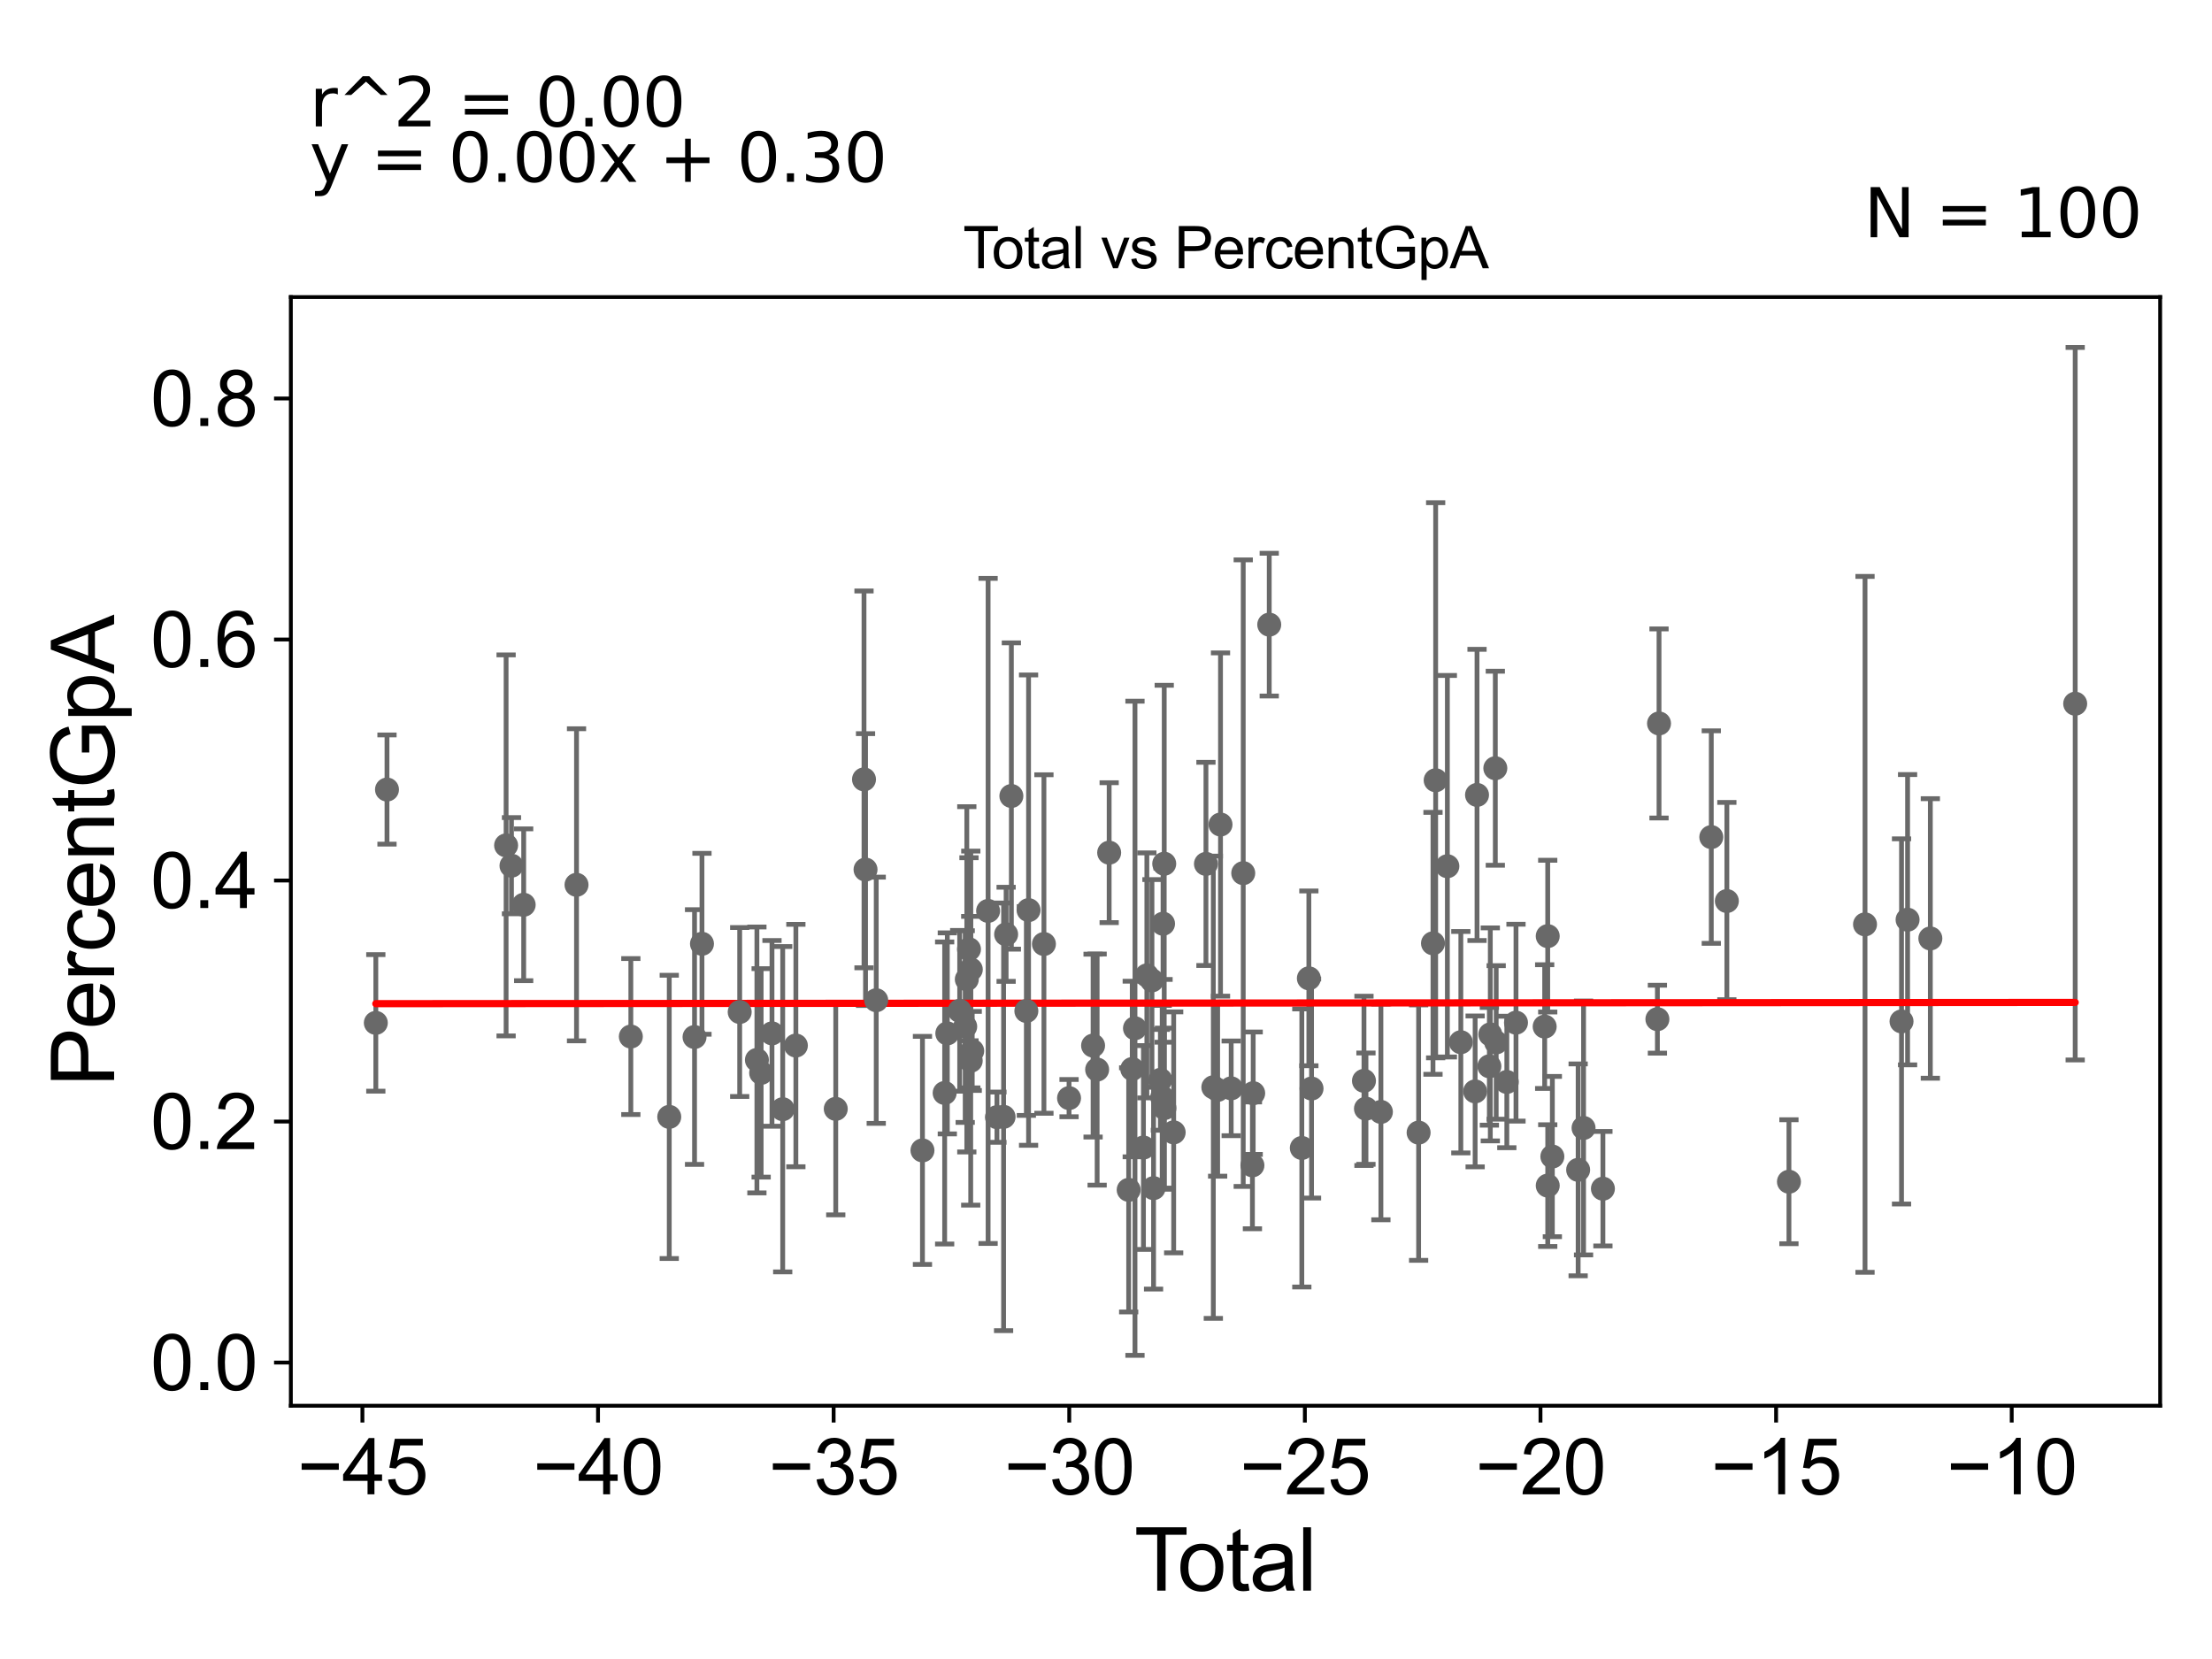 <?xml version="1.0" encoding="utf-8" standalone="no"?>
<!DOCTYPE svg PUBLIC "-//W3C//DTD SVG 1.1//EN"
  "http://www.w3.org/Graphics/SVG/1.1/DTD/svg11.dtd">
<svg xmlns:xlink="http://www.w3.org/1999/xlink" width="460.8pt" height="345.6pt" viewBox="0 0 460.8 345.6" xmlns="http://www.w3.org/2000/svg" version="1.1">
 <defs>
  <style type="text/css">*{stroke-linejoin: round; stroke-linecap: butt}</style>
 </defs>
 <g id="figure_1">
  <g id="patch_1">
   <path d="M 0 345.6 
L 460.8 345.6 
L 460.8 0 
L 0 0 
z
" style="fill: #ffffff"/>
  </g>
  <g id="axes_1">
   <g id="patch_2">
    <path d="M 60.59 292.84 
L 450 292.84 
L 450 61.886 
L 60.59 61.886 
z
" style="fill: #ffffff"/>
   </g>
   <g id="PathCollection_1">
    <defs>
     <path id="med81fd19a3" d="M 0 1.118 
C 0.297 1.118 0.581 1 0.791 0.791 
C 1 0.581 1.118 0.297 1.118 0 
C 1.118 -0.297 1 -0.581 0.791 -0.791 
C 0.581 -1 0.297 -1.118 0 -1.118 
C -0.297 -1.118 -0.581 -1 -0.791 -0.791 
C -1 -0.581 -1.118 -0.297 -1.118 0 
C -1.118 0.297 -1 0.581 -0.791 0.791 
C -0.581 1 -0.297 1.118 0 1.118 
z
" style="stroke: #696969"/>
    </defs>
    <g clip-path="url(#pe97ffbe198)">
     <use xlink:href="#med81fd19a3" x="310.458" y="215.481" style="fill: #696969; stroke: #696969"/>
     <use xlink:href="#med81fd19a3" x="310.263" y="222.13" style="fill: #696969; stroke: #696969"/>
     <use xlink:href="#med81fd19a3" x="295.524" y="235.944" style="fill: #696969; stroke: #696969"/>
     <use xlink:href="#med81fd19a3" x="154.091" y="210.82" style="fill: #696969; stroke: #696969"/>
     <use xlink:href="#med81fd19a3" x="307.691" y="165.596" style="fill: #696969; stroke: #696969"/>
     <use xlink:href="#med81fd19a3" x="307.299" y="227.358" style="fill: #696969; stroke: #696969"/>
     <use xlink:href="#med81fd19a3" x="165.796" y="217.808" style="fill: #696969; stroke: #696969"/>
     <use xlink:href="#med81fd19a3" x="163.053" y="231.067" style="fill: #696969; stroke: #696969"/>
     <use xlink:href="#med81fd19a3" x="284.555" y="230.956" style="fill: #696969; stroke: #696969"/>
     <use xlink:href="#med81fd19a3" x="287.668" y="231.632" style="fill: #696969; stroke: #696969"/>
     <use xlink:href="#med81fd19a3" x="304.319" y="217.111" style="fill: #696969; stroke: #696969"/>
     <use xlink:href="#med81fd19a3" x="174.103" y="230.998" style="fill: #696969; stroke: #696969"/>
     <use xlink:href="#med81fd19a3" x="298.517" y="196.511" style="fill: #696969; stroke: #696969"/>
     <use xlink:href="#med81fd19a3" x="301.513" y="180.449" style="fill: #696969; stroke: #696969"/>
     <use xlink:href="#med81fd19a3" x="299.074" y="162.544" style="fill: #696969; stroke: #696969"/>
     <use xlink:href="#med81fd19a3" x="160.819" y="215.272" style="fill: #696969; stroke: #696969"/>
     <use xlink:href="#med81fd19a3" x="157.677" y="220.805" style="fill: #696969; stroke: #696969"/>
     <use xlink:href="#med81fd19a3" x="158.56" y="223.501" style="fill: #696969; stroke: #696969"/>
     <use xlink:href="#med81fd19a3" x="322.419" y="195.013" style="fill: #696969; stroke: #696969"/>
     <use xlink:href="#med81fd19a3" x="311.683" y="217.156" style="fill: #696969; stroke: #696969"/>
     <use xlink:href="#med81fd19a3" x="432.3" y="146.596" style="fill: #696969; stroke: #696969"/>
     <use xlink:href="#med81fd19a3" x="78.29" y="213.085" style="fill: #696969; stroke: #696969"/>
     <use xlink:href="#med81fd19a3" x="80.618" y="164.477" style="fill: #696969; stroke: #696969"/>
     <use xlink:href="#med81fd19a3" x="402.126" y="195.497" style="fill: #696969; stroke: #696969"/>
     <use xlink:href="#med81fd19a3" x="397.385" y="191.59" style="fill: #696969; stroke: #696969"/>
     <use xlink:href="#med81fd19a3" x="396.123" y="212.778" style="fill: #696969; stroke: #696969"/>
     <use xlink:href="#med81fd19a3" x="388.518" y="192.564" style="fill: #696969; stroke: #696969"/>
     <use xlink:href="#med81fd19a3" x="372.669" y="246.176" style="fill: #696969; stroke: #696969"/>
     <use xlink:href="#med81fd19a3" x="105.431" y="176.108" style="fill: #696969; stroke: #696969"/>
     <use xlink:href="#med81fd19a3" x="106.552" y="180.34" style="fill: #696969; stroke: #696969"/>
     <use xlink:href="#med81fd19a3" x="359.737" y="187.704" style="fill: #696969; stroke: #696969"/>
     <use xlink:href="#med81fd19a3" x="109.092" y="188.479" style="fill: #696969; stroke: #696969"/>
     <use xlink:href="#med81fd19a3" x="356.492" y="174.381" style="fill: #696969; stroke: #696969"/>
     <use xlink:href="#med81fd19a3" x="120.1" y="184.322" style="fill: #696969; stroke: #696969"/>
     <use xlink:href="#med81fd19a3" x="311.503" y="160.034" style="fill: #696969; stroke: #696969"/>
     <use xlink:href="#med81fd19a3" x="345.605" y="150.708" style="fill: #696969; stroke: #696969"/>
     <use xlink:href="#med81fd19a3" x="333.917" y="247.629" style="fill: #696969; stroke: #696969"/>
     <use xlink:href="#med81fd19a3" x="131.415" y="215.932" style="fill: #696969; stroke: #696969"/>
     <use xlink:href="#med81fd19a3" x="139.418" y="232.666" style="fill: #696969; stroke: #696969"/>
     <use xlink:href="#med81fd19a3" x="329.884" y="234.974" style="fill: #696969; stroke: #696969"/>
     <use xlink:href="#med81fd19a3" x="328.757" y="243.704" style="fill: #696969; stroke: #696969"/>
     <use xlink:href="#med81fd19a3" x="144.685" y="216.031" style="fill: #696969; stroke: #696969"/>
     <use xlink:href="#med81fd19a3" x="323.384" y="240.929" style="fill: #696969; stroke: #696969"/>
     <use xlink:href="#med81fd19a3" x="322.422" y="246.983" style="fill: #696969; stroke: #696969"/>
     <use xlink:href="#med81fd19a3" x="284.14" y="225.159" style="fill: #696969; stroke: #696969"/>
     <use xlink:href="#med81fd19a3" x="321.784" y="213.858" style="fill: #696969; stroke: #696969"/>
     <use xlink:href="#med81fd19a3" x="146.233" y="196.609" style="fill: #696969; stroke: #696969"/>
     <use xlink:href="#med81fd19a3" x="213.81" y="210.609" style="fill: #696969; stroke: #696969"/>
     <use xlink:href="#med81fd19a3" x="315.809" y="213.039" style="fill: #696969; stroke: #696969"/>
     <use xlink:href="#med81fd19a3" x="313.899" y="225.392" style="fill: #696969; stroke: #696969"/>
     <use xlink:href="#med81fd19a3" x="345.267" y="212.313" style="fill: #696969; stroke: #696969"/>
     <use xlink:href="#med81fd19a3" x="179.988" y="162.36" style="fill: #696969; stroke: #696969"/>
     <use xlink:href="#med81fd19a3" x="214.269" y="189.594" style="fill: #696969; stroke: #696969"/>
     <use xlink:href="#med81fd19a3" x="264.406" y="130.122" style="fill: #696969; stroke: #696969"/>
     <use xlink:href="#med81fd19a3" x="192.165" y="239.65" style="fill: #696969; stroke: #696969"/>
     <use xlink:href="#med81fd19a3" x="209.065" y="232.659" style="fill: #696969; stroke: #696969"/>
     <use xlink:href="#med81fd19a3" x="231.059" y="177.627" style="fill: #696969; stroke: #696969"/>
     <use xlink:href="#med81fd19a3" x="240.307" y="247.512" style="fill: #696969; stroke: #696969"/>
     <use xlink:href="#med81fd19a3" x="242.283" y="192.432" style="fill: #696969; stroke: #696969"/>
     <use xlink:href="#med81fd19a3" x="242.106" y="228.587" style="fill: #696969; stroke: #696969"/>
     <use xlink:href="#med81fd19a3" x="201.404" y="204.009" style="fill: #696969; stroke: #696969"/>
     <use xlink:href="#med81fd19a3" x="207.682" y="232.727" style="fill: #696969; stroke: #696969"/>
     <use xlink:href="#med81fd19a3" x="235.124" y="247.87" style="fill: #696969; stroke: #696969"/>
     <use xlink:href="#med81fd19a3" x="261.062" y="227.734" style="fill: #696969; stroke: #696969"/>
     <use xlink:href="#med81fd19a3" x="260.902" y="242.765" style="fill: #696969; stroke: #696969"/>
     <use xlink:href="#med81fd19a3" x="258.989" y="181.892" style="fill: #696969; stroke: #696969"/>
     <use xlink:href="#med81fd19a3" x="196.789" y="227.686" style="fill: #696969; stroke: #696969"/>
     <use xlink:href="#med81fd19a3" x="271.193" y="239.145" style="fill: #696969; stroke: #696969"/>
     <use xlink:href="#med81fd19a3" x="251.222" y="179.966" style="fill: #696969; stroke: #696969"/>
     <use xlink:href="#med81fd19a3" x="235.866" y="222.694" style="fill: #696969; stroke: #696969"/>
     <use xlink:href="#med81fd19a3" x="236.437" y="214.206" style="fill: #696969; stroke: #696969"/>
     <use xlink:href="#med81fd19a3" x="238.199" y="239.051" style="fill: #696969; stroke: #696969"/>
     <use xlink:href="#med81fd19a3" x="256.479" y="226.722" style="fill: #696969; stroke: #696969"/>
     <use xlink:href="#med81fd19a3" x="241.732" y="224.953" style="fill: #696969; stroke: #696969"/>
     <use xlink:href="#med81fd19a3" x="238.912" y="203.193" style="fill: #696969; stroke: #696969"/>
     <use xlink:href="#med81fd19a3" x="205.84" y="189.76" style="fill: #696969; stroke: #696969"/>
     <use xlink:href="#med81fd19a3" x="202.533" y="218.927" style="fill: #696969; stroke: #696969"/>
     <use xlink:href="#med81fd19a3" x="254.255" y="171.764" style="fill: #696969; stroke: #696969"/>
     <use xlink:href="#med81fd19a3" x="199.92" y="210.575" style="fill: #696969; stroke: #696969"/>
     <use xlink:href="#med81fd19a3" x="252.759" y="226.494" style="fill: #696969; stroke: #696969"/>
     <use xlink:href="#med81fd19a3" x="239.972" y="204.233" style="fill: #696969; stroke: #696969"/>
     <use xlink:href="#med81fd19a3" x="253.658" y="227.05" style="fill: #696969; stroke: #696969"/>
     <use xlink:href="#med81fd19a3" x="201.071" y="213.851" style="fill: #696969; stroke: #696969"/>
     <use xlink:href="#med81fd19a3" x="201.856" y="197.741" style="fill: #696969; stroke: #696969"/>
     <use xlink:href="#med81fd19a3" x="197.343" y="215.275" style="fill: #696969; stroke: #696969"/>
     <use xlink:href="#med81fd19a3" x="202.218" y="220.977" style="fill: #696969; stroke: #696969"/>
     <use xlink:href="#med81fd19a3" x="209.595" y="194.635" style="fill: #696969; stroke: #696969"/>
     <use xlink:href="#med81fd19a3" x="244.498" y="235.896" style="fill: #696969; stroke: #696969"/>
     <use xlink:href="#med81fd19a3" x="180.307" y="181.147" style="fill: #696969; stroke: #696969"/>
     <use xlink:href="#med81fd19a3" x="182.535" y="208.369" style="fill: #696969; stroke: #696969"/>
     <use xlink:href="#med81fd19a3" x="210.686" y="165.821" style="fill: #696969; stroke: #696969"/>
     <use xlink:href="#med81fd19a3" x="273.217" y="226.764" style="fill: #696969; stroke: #696969"/>
     <use xlink:href="#med81fd19a3" x="222.702" y="228.758" style="fill: #696969; stroke: #696969"/>
     <use xlink:href="#med81fd19a3" x="202.236" y="201.958" style="fill: #696969; stroke: #696969"/>
     <use xlink:href="#med81fd19a3" x="242.576" y="230.836" style="fill: #696969; stroke: #696969"/>
     <use xlink:href="#med81fd19a3" x="272.66" y="203.807" style="fill: #696969; stroke: #696969"/>
     <use xlink:href="#med81fd19a3" x="242.53" y="179.934" style="fill: #696969; stroke: #696969"/>
     <use xlink:href="#med81fd19a3" x="228.555" y="222.813" style="fill: #696969; stroke: #696969"/>
     <use xlink:href="#med81fd19a3" x="217.47" y="196.654" style="fill: #696969; stroke: #696969"/>
     <use xlink:href="#med81fd19a3" x="227.709" y="217.817" style="fill: #696969; stroke: #696969"/>
    </g>
   </g>
   <g id="matplotlib.axis_1">
    <g id="xtick_1">
     <g id="line2d_1">
      <defs>
       <path id="medac5466e9" d="M 0 0 
L 0 3.5 
" style="stroke: #000000; stroke-width: 0.8"/>
      </defs>
      <g>
       <use xlink:href="#medac5466e9" x="75.496" y="292.84" style="stroke: #000000; stroke-width: 0.8"/>
      </g>
     </g>
     <g id="text_1">
      <!-- −45 -->
      <g transform="translate(61.926 311.293)scale(0.16 -0.16)">
       <defs>
        <path id="ArialMT-2212" d="M 3381 1997 
L 356 1997 
L 356 2522 
L 3381 2522 
L 3381 1997 
z
" transform="scale(0.016)"/>
        <path id="ArialMT-34" d="M 2069 0 
L 2069 1097 
L 81 1097 
L 81 1613 
L 2172 4581 
L 2631 4581 
L 2631 1613 
L 3250 1613 
L 3250 1097 
L 2631 1097 
L 2631 0 
L 2069 0 
z
M 2069 1613 
L 2069 3678 
L 634 1613 
L 2069 1613 
z
" transform="scale(0.016)"/>
        <path id="ArialMT-35" d="M 266 1200 
L 856 1250 
Q 922 819 1161 601 
Q 1400 384 1738 384 
Q 2144 384 2425 690 
Q 2706 997 2706 1503 
Q 2706 1984 2436 2262 
Q 2166 2541 1728 2541 
Q 1456 2541 1237 2417 
Q 1019 2294 894 2097 
L 366 2166 
L 809 4519 
L 3088 4519 
L 3088 3981 
L 1259 3981 
L 1013 2750 
Q 1425 3038 1878 3038 
Q 2478 3038 2890 2622 
Q 3303 2206 3303 1553 
Q 3303 931 2941 478 
Q 2500 -78 1738 -78 
Q 1113 -78 717 272 
Q 322 622 266 1200 
z
" transform="scale(0.016)"/>
       </defs>
       <use xlink:href="#ArialMT-2212"/>
       <use xlink:href="#ArialMT-34" x="58.398"/>
       <use xlink:href="#ArialMT-35" x="114.014"/>
      </g>
     </g>
    </g>
    <g id="xtick_2">
     <g id="line2d_2">
      <g>
       <use xlink:href="#medac5466e9" x="124.579" y="292.84" style="stroke: #000000; stroke-width: 0.8"/>
      </g>
     </g>
     <g id="text_2">
      <!-- −40 -->
      <g transform="translate(111.009 311.293)scale(0.16 -0.16)">
       <defs>
        <path id="ArialMT-30" d="M 266 2259 
Q 266 3072 433 3567 
Q 600 4063 929 4331 
Q 1259 4600 1759 4600 
Q 2128 4600 2406 4451 
Q 2684 4303 2865 4023 
Q 3047 3744 3150 3342 
Q 3253 2941 3253 2259 
Q 3253 1453 3087 958 
Q 2922 463 2592 192 
Q 2263 -78 1759 -78 
Q 1097 -78 719 397 
Q 266 969 266 2259 
z
M 844 2259 
Q 844 1131 1108 757 
Q 1372 384 1759 384 
Q 2147 384 2411 759 
Q 2675 1134 2675 2259 
Q 2675 3391 2411 3762 
Q 2147 4134 1753 4134 
Q 1366 4134 1134 3806 
Q 844 3388 844 2259 
z
" transform="scale(0.016)"/>
       </defs>
       <use xlink:href="#ArialMT-2212"/>
       <use xlink:href="#ArialMT-34" x="58.398"/>
       <use xlink:href="#ArialMT-30" x="114.014"/>
      </g>
     </g>
    </g>
    <g id="xtick_3">
     <g id="line2d_3">
      <g>
       <use xlink:href="#medac5466e9" x="173.662" y="292.84" style="stroke: #000000; stroke-width: 0.8"/>
      </g>
     </g>
     <g id="text_3">
      <!-- −35 -->
      <g transform="translate(160.092 311.293)scale(0.16 -0.16)">
       <defs>
        <path id="ArialMT-33" d="M 269 1209 
L 831 1284 
Q 928 806 1161 595 
Q 1394 384 1728 384 
Q 2125 384 2398 659 
Q 2672 934 2672 1341 
Q 2672 1728 2419 1979 
Q 2166 2231 1775 2231 
Q 1616 2231 1378 2169 
L 1441 2663 
Q 1497 2656 1531 2656 
Q 1891 2656 2178 2843 
Q 2466 3031 2466 3422 
Q 2466 3731 2256 3934 
Q 2047 4138 1716 4138 
Q 1388 4138 1169 3931 
Q 950 3725 888 3313 
L 325 3413 
Q 428 3978 793 4289 
Q 1159 4600 1703 4600 
Q 2078 4600 2393 4439 
Q 2709 4278 2876 4000 
Q 3044 3722 3044 3409 
Q 3044 3113 2884 2869 
Q 2725 2625 2413 2481 
Q 2819 2388 3044 2092 
Q 3269 1797 3269 1353 
Q 3269 753 2831 336 
Q 2394 -81 1725 -81 
Q 1122 -81 723 278 
Q 325 638 269 1209 
z
" transform="scale(0.016)"/>
       </defs>
       <use xlink:href="#ArialMT-2212"/>
       <use xlink:href="#ArialMT-33" x="58.398"/>
       <use xlink:href="#ArialMT-35" x="114.014"/>
      </g>
     </g>
    </g>
    <g id="xtick_4">
     <g id="line2d_4">
      <g>
       <use xlink:href="#medac5466e9" x="222.745" y="292.84" style="stroke: #000000; stroke-width: 0.8"/>
      </g>
     </g>
     <g id="text_4">
      <!-- −30 -->
      <g transform="translate(209.175 311.293)scale(0.16 -0.16)">
       <use xlink:href="#ArialMT-2212"/>
       <use xlink:href="#ArialMT-33" x="58.398"/>
       <use xlink:href="#ArialMT-30" x="114.014"/>
      </g>
     </g>
    </g>
    <g id="xtick_5">
     <g id="line2d_5">
      <g>
       <use xlink:href="#medac5466e9" x="271.828" y="292.84" style="stroke: #000000; stroke-width: 0.8"/>
      </g>
     </g>
     <g id="text_5">
      <!-- −25 -->
      <g transform="translate(258.258 311.293)scale(0.16 -0.16)">
       <defs>
        <path id="ArialMT-32" d="M 3222 541 
L 3222 0 
L 194 0 
Q 188 203 259 391 
Q 375 700 629 1000 
Q 884 1300 1366 1694 
Q 2113 2306 2375 2664 
Q 2638 3022 2638 3341 
Q 2638 3675 2398 3904 
Q 2159 4134 1775 4134 
Q 1369 4134 1125 3890 
Q 881 3647 878 3216 
L 300 3275 
Q 359 3922 746 4261 
Q 1134 4600 1788 4600 
Q 2447 4600 2831 4234 
Q 3216 3869 3216 3328 
Q 3216 3053 3103 2787 
Q 2991 2522 2730 2228 
Q 2469 1934 1863 1422 
Q 1356 997 1212 845 
Q 1069 694 975 541 
L 3222 541 
z
" transform="scale(0.016)"/>
       </defs>
       <use xlink:href="#ArialMT-2212"/>
       <use xlink:href="#ArialMT-32" x="58.398"/>
       <use xlink:href="#ArialMT-35" x="114.014"/>
      </g>
     </g>
    </g>
    <g id="xtick_6">
     <g id="line2d_6">
      <g>
       <use xlink:href="#medac5466e9" x="320.911" y="292.84" style="stroke: #000000; stroke-width: 0.8"/>
      </g>
     </g>
     <g id="text_6">
      <!-- −20 -->
      <g transform="translate(307.341 311.293)scale(0.16 -0.16)">
       <use xlink:href="#ArialMT-2212"/>
       <use xlink:href="#ArialMT-32" x="58.398"/>
       <use xlink:href="#ArialMT-30" x="114.014"/>
      </g>
     </g>
    </g>
    <g id="xtick_7">
     <g id="line2d_7">
      <g>
       <use xlink:href="#medac5466e9" x="369.994" y="292.84" style="stroke: #000000; stroke-width: 0.8"/>
      </g>
     </g>
     <g id="text_7">
      <!-- −15 -->
      <g transform="translate(356.424 311.293)scale(0.16 -0.16)">
       <defs>
        <path id="ArialMT-31" d="M 2384 0 
L 1822 0 
L 1822 3584 
Q 1619 3391 1289 3197 
Q 959 3003 697 2906 
L 697 3450 
Q 1169 3672 1522 3987 
Q 1875 4303 2022 4600 
L 2384 4600 
L 2384 0 
z
" transform="scale(0.016)"/>
       </defs>
       <use xlink:href="#ArialMT-2212"/>
       <use xlink:href="#ArialMT-31" x="58.398"/>
       <use xlink:href="#ArialMT-35" x="114.014"/>
      </g>
     </g>
    </g>
    <g id="xtick_8">
     <g id="line2d_8">
      <g>
       <use xlink:href="#medac5466e9" x="419.077" y="292.84" style="stroke: #000000; stroke-width: 0.8"/>
      </g>
     </g>
     <g id="text_8">
      <!-- −10 -->
      <g transform="translate(405.507 311.293)scale(0.16 -0.16)">
       <use xlink:href="#ArialMT-2212"/>
       <use xlink:href="#ArialMT-31" x="58.398"/>
       <use xlink:href="#ArialMT-30" x="114.014"/>
      </g>
     </g>
    </g>
    <g id="text_9">
     <!-- Total -->
     <g transform="translate(236.29 331.357)scale(0.18 -0.18)">
      <defs>
       <path id="ArialMT-54" d="M 1659 0 
L 1659 4041 
L 150 4041 
L 150 4581 
L 3781 4581 
L 3781 4041 
L 2266 4041 
L 2266 0 
L 1659 0 
z
" transform="scale(0.016)"/>
       <path id="ArialMT-6f" d="M 213 1659 
Q 213 2581 725 3025 
Q 1153 3394 1769 3394 
Q 2453 3394 2887 2945 
Q 3322 2497 3322 1706 
Q 3322 1066 3130 698 
Q 2938 331 2570 128 
Q 2203 -75 1769 -75 
Q 1072 -75 642 372 
Q 213 819 213 1659 
z
M 791 1659 
Q 791 1022 1069 705 
Q 1347 388 1769 388 
Q 2188 388 2466 706 
Q 2744 1025 2744 1678 
Q 2744 2294 2464 2611 
Q 2184 2928 1769 2928 
Q 1347 2928 1069 2612 
Q 791 2297 791 1659 
z
" transform="scale(0.016)"/>
       <path id="ArialMT-74" d="M 1650 503 
L 1731 6 
Q 1494 -44 1306 -44 
Q 1000 -44 831 53 
Q 663 150 594 308 
Q 525 466 525 972 
L 525 2881 
L 113 2881 
L 113 3319 
L 525 3319 
L 525 4141 
L 1084 4478 
L 1084 3319 
L 1650 3319 
L 1650 2881 
L 1084 2881 
L 1084 941 
Q 1084 700 1114 631 
Q 1144 563 1211 522 
Q 1278 481 1403 481 
Q 1497 481 1650 503 
z
" transform="scale(0.016)"/>
       <path id="ArialMT-61" d="M 2588 409 
Q 2275 144 1986 34 
Q 1697 -75 1366 -75 
Q 819 -75 525 192 
Q 231 459 231 875 
Q 231 1119 342 1320 
Q 453 1522 633 1644 
Q 813 1766 1038 1828 
Q 1203 1872 1538 1913 
Q 2219 1994 2541 2106 
Q 2544 2222 2544 2253 
Q 2544 2597 2384 2738 
Q 2169 2928 1744 2928 
Q 1347 2928 1158 2789 
Q 969 2650 878 2297 
L 328 2372 
Q 403 2725 575 2942 
Q 747 3159 1072 3276 
Q 1397 3394 1825 3394 
Q 2250 3394 2515 3294 
Q 2781 3194 2906 3042 
Q 3031 2891 3081 2659 
Q 3109 2516 3109 2141 
L 3109 1391 
Q 3109 606 3145 398 
Q 3181 191 3288 0 
L 2700 0 
Q 2613 175 2588 409 
z
M 2541 1666 
Q 2234 1541 1622 1453 
Q 1275 1403 1131 1340 
Q 988 1278 909 1158 
Q 831 1038 831 891 
Q 831 666 1001 516 
Q 1172 366 1500 366 
Q 1825 366 2078 508 
Q 2331 650 2450 897 
Q 2541 1088 2541 1459 
L 2541 1666 
z
" transform="scale(0.016)"/>
       <path id="ArialMT-6c" d="M 409 0 
L 409 4581 
L 972 4581 
L 972 0 
L 409 0 
z
" transform="scale(0.016)"/>
      </defs>
      <use xlink:href="#ArialMT-54"/>
      <use xlink:href="#ArialMT-6f" x="49.959"/>
      <use xlink:href="#ArialMT-74" x="105.574"/>
      <use xlink:href="#ArialMT-61" x="133.357"/>
      <use xlink:href="#ArialMT-6c" x="188.973"/>
     </g>
    </g>
   </g>
   <g id="matplotlib.axis_2">
    <g id="ytick_1">
     <g id="line2d_9">
      <defs>
       <path id="ma4a2a0ba93" d="M 0 0 
L -3.5 0 
" style="stroke: #000000; stroke-width: 0.8"/>
      </defs>
      <g>
       <use xlink:href="#ma4a2a0ba93" x="60.59" y="283.849" style="stroke: #000000; stroke-width: 0.8"/>
      </g>
     </g>
     <g id="text_10">
      <!-- 0.0 -->
      <g transform="translate(31.35 289.576)scale(0.16 -0.16)">
       <defs>
        <path id="ArialMT-2e" d="M 581 0 
L 581 641 
L 1222 641 
L 1222 0 
L 581 0 
z
" transform="scale(0.016)"/>
       </defs>
       <use xlink:href="#ArialMT-30"/>
       <use xlink:href="#ArialMT-2e" x="55.615"/>
       <use xlink:href="#ArialMT-30" x="83.398"/>
      </g>
     </g>
    </g>
    <g id="ytick_2">
     <g id="line2d_10">
      <g>
       <use xlink:href="#ma4a2a0ba93" x="60.59" y="233.641" style="stroke: #000000; stroke-width: 0.8"/>
      </g>
     </g>
     <g id="text_11">
      <!-- 0.2 -->
      <g transform="translate(31.35 239.367)scale(0.16 -0.16)">
       <use xlink:href="#ArialMT-30"/>
       <use xlink:href="#ArialMT-2e" x="55.615"/>
       <use xlink:href="#ArialMT-32" x="83.398"/>
      </g>
     </g>
    </g>
    <g id="ytick_3">
     <g id="line2d_11">
      <g>
       <use xlink:href="#ma4a2a0ba93" x="60.59" y="183.432" style="stroke: #000000; stroke-width: 0.8"/>
      </g>
     </g>
     <g id="text_12">
      <!-- 0.4 -->
      <g transform="translate(31.35 189.158)scale(0.16 -0.16)">
       <use xlink:href="#ArialMT-30"/>
       <use xlink:href="#ArialMT-2e" x="55.615"/>
       <use xlink:href="#ArialMT-34" x="83.398"/>
      </g>
     </g>
    </g>
    <g id="ytick_4">
     <g id="line2d_12">
      <g>
       <use xlink:href="#ma4a2a0ba93" x="60.59" y="133.223" style="stroke: #000000; stroke-width: 0.8"/>
      </g>
     </g>
     <g id="text_13">
      <!-- 0.6 -->
      <g transform="translate(31.35 138.95)scale(0.16 -0.16)">
       <defs>
        <path id="ArialMT-36" d="M 3184 3459 
L 2625 3416 
Q 2550 3747 2413 3897 
Q 2184 4138 1850 4138 
Q 1581 4138 1378 3988 
Q 1113 3794 959 3422 
Q 806 3050 800 2363 
Q 1003 2672 1297 2822 
Q 1591 2972 1913 2972 
Q 2475 2972 2870 2558 
Q 3266 2144 3266 1488 
Q 3266 1056 3080 686 
Q 2894 316 2569 119 
Q 2244 -78 1831 -78 
Q 1128 -78 684 439 
Q 241 956 241 2144 
Q 241 3472 731 4075 
Q 1159 4600 1884 4600 
Q 2425 4600 2770 4297 
Q 3116 3994 3184 3459 
z
M 888 1484 
Q 888 1194 1011 928 
Q 1134 663 1356 523 
Q 1578 384 1822 384 
Q 2178 384 2434 671 
Q 2691 959 2691 1453 
Q 2691 1928 2437 2201 
Q 2184 2475 1800 2475 
Q 1419 2475 1153 2201 
Q 888 1928 888 1484 
z
" transform="scale(0.016)"/>
       </defs>
       <use xlink:href="#ArialMT-30"/>
       <use xlink:href="#ArialMT-2e" x="55.615"/>
       <use xlink:href="#ArialMT-36" x="83.398"/>
      </g>
     </g>
    </g>
    <g id="ytick_5">
     <g id="line2d_13">
      <g>
       <use xlink:href="#ma4a2a0ba93" x="60.59" y="83.015" style="stroke: #000000; stroke-width: 0.8"/>
      </g>
     </g>
     <g id="text_14">
      <!-- 0.8 -->
      <g transform="translate(31.35 88.741)scale(0.16 -0.16)">
       <defs>
        <path id="ArialMT-38" d="M 1131 2484 
Q 781 2613 612 2850 
Q 444 3088 444 3419 
Q 444 3919 803 4259 
Q 1163 4600 1759 4600 
Q 2359 4600 2725 4251 
Q 3091 3903 3091 3403 
Q 3091 3084 2923 2848 
Q 2756 2613 2416 2484 
Q 2838 2347 3058 2040 
Q 3278 1734 3278 1309 
Q 3278 722 2862 322 
Q 2447 -78 1769 -78 
Q 1091 -78 675 323 
Q 259 725 259 1325 
Q 259 1772 486 2073 
Q 713 2375 1131 2484 
z
M 1019 3438 
Q 1019 3113 1228 2906 
Q 1438 2700 1772 2700 
Q 2097 2700 2305 2904 
Q 2513 3109 2513 3406 
Q 2513 3716 2298 3927 
Q 2084 4138 1766 4138 
Q 1444 4138 1231 3931 
Q 1019 3725 1019 3438 
z
M 838 1322 
Q 838 1081 952 856 
Q 1066 631 1291 507 
Q 1516 384 1775 384 
Q 2178 384 2440 643 
Q 2703 903 2703 1303 
Q 2703 1709 2433 1975 
Q 2163 2241 1756 2241 
Q 1359 2241 1098 1978 
Q 838 1716 838 1322 
z
" transform="scale(0.016)"/>
       </defs>
       <use xlink:href="#ArialMT-30"/>
       <use xlink:href="#ArialMT-2e" x="55.615"/>
       <use xlink:href="#ArialMT-38" x="83.398"/>
      </g>
     </g>
    </g>
    <g id="text_15">
     <!-- PercentGpA -->
     <g transform="translate(23.773 226.386)rotate(-90)scale(0.18 -0.18)">
      <defs>
       <path id="ArialMT-50" d="M 494 0 
L 494 4581 
L 2222 4581 
Q 2678 4581 2919 4538 
Q 3256 4481 3484 4323 
Q 3713 4166 3852 3881 
Q 3991 3597 3991 3256 
Q 3991 2672 3619 2267 
Q 3247 1863 2275 1863 
L 1100 1863 
L 1100 0 
L 494 0 
z
M 1100 2403 
L 2284 2403 
Q 2872 2403 3119 2622 
Q 3366 2841 3366 3238 
Q 3366 3525 3220 3729 
Q 3075 3934 2838 4000 
Q 2684 4041 2272 4041 
L 1100 4041 
L 1100 2403 
z
" transform="scale(0.016)"/>
       <path id="ArialMT-65" d="M 2694 1069 
L 3275 997 
Q 3138 488 2766 206 
Q 2394 -75 1816 -75 
Q 1088 -75 661 373 
Q 234 822 234 1631 
Q 234 2469 665 2931 
Q 1097 3394 1784 3394 
Q 2450 3394 2872 2941 
Q 3294 2488 3294 1666 
Q 3294 1616 3291 1516 
L 816 1516 
Q 847 969 1125 678 
Q 1403 388 1819 388 
Q 2128 388 2347 550 
Q 2566 713 2694 1069 
z
M 847 1978 
L 2700 1978 
Q 2663 2397 2488 2606 
Q 2219 2931 1791 2931 
Q 1403 2931 1139 2672 
Q 875 2413 847 1978 
z
" transform="scale(0.016)"/>
       <path id="ArialMT-72" d="M 416 0 
L 416 3319 
L 922 3319 
L 922 2816 
Q 1116 3169 1280 3281 
Q 1444 3394 1641 3394 
Q 1925 3394 2219 3213 
L 2025 2691 
Q 1819 2813 1613 2813 
Q 1428 2813 1281 2702 
Q 1134 2591 1072 2394 
Q 978 2094 978 1738 
L 978 0 
L 416 0 
z
" transform="scale(0.016)"/>
       <path id="ArialMT-63" d="M 2588 1216 
L 3141 1144 
Q 3050 572 2676 248 
Q 2303 -75 1759 -75 
Q 1078 -75 664 370 
Q 250 816 250 1647 
Q 250 2184 428 2587 
Q 606 2991 970 3192 
Q 1334 3394 1763 3394 
Q 2303 3394 2647 3120 
Q 2991 2847 3088 2344 
L 2541 2259 
Q 2463 2594 2264 2762 
Q 2066 2931 1784 2931 
Q 1359 2931 1093 2626 
Q 828 2322 828 1663 
Q 828 994 1084 691 
Q 1341 388 1753 388 
Q 2084 388 2306 591 
Q 2528 794 2588 1216 
z
" transform="scale(0.016)"/>
       <path id="ArialMT-6e" d="M 422 0 
L 422 3319 
L 928 3319 
L 928 2847 
Q 1294 3394 1984 3394 
Q 2284 3394 2536 3286 
Q 2788 3178 2913 3003 
Q 3038 2828 3088 2588 
Q 3119 2431 3119 2041 
L 3119 0 
L 2556 0 
L 2556 2019 
Q 2556 2363 2490 2533 
Q 2425 2703 2258 2804 
Q 2091 2906 1866 2906 
Q 1506 2906 1245 2678 
Q 984 2450 984 1813 
L 984 0 
L 422 0 
z
" transform="scale(0.016)"/>
       <path id="ArialMT-47" d="M 2638 1797 
L 2638 2334 
L 4578 2338 
L 4578 638 
Q 4131 281 3656 101 
Q 3181 -78 2681 -78 
Q 2006 -78 1454 211 
Q 903 500 622 1047 
Q 341 1594 341 2269 
Q 341 2938 620 3517 
Q 900 4097 1425 4378 
Q 1950 4659 2634 4659 
Q 3131 4659 3532 4498 
Q 3934 4338 4162 4050 
Q 4391 3763 4509 3300 
L 3963 3150 
Q 3859 3500 3706 3700 
Q 3553 3900 3268 4020 
Q 2984 4141 2638 4141 
Q 2222 4141 1919 4014 
Q 1616 3888 1430 3681 
Q 1244 3475 1141 3228 
Q 966 2803 966 2306 
Q 966 1694 1177 1281 
Q 1388 869 1791 669 
Q 2194 469 2647 469 
Q 3041 469 3416 620 
Q 3791 772 3984 944 
L 3984 1797 
L 2638 1797 
z
" transform="scale(0.016)"/>
       <path id="ArialMT-70" d="M 422 -1272 
L 422 3319 
L 934 3319 
L 934 2888 
Q 1116 3141 1344 3267 
Q 1572 3394 1897 3394 
Q 2322 3394 2647 3175 
Q 2972 2956 3137 2557 
Q 3303 2159 3303 1684 
Q 3303 1175 3120 767 
Q 2938 359 2589 142 
Q 2241 -75 1856 -75 
Q 1575 -75 1351 44 
Q 1128 163 984 344 
L 984 -1272 
L 422 -1272 
z
M 931 1641 
Q 931 1000 1190 694 
Q 1450 388 1819 388 
Q 2194 388 2461 705 
Q 2728 1022 2728 1688 
Q 2728 2322 2467 2637 
Q 2206 2953 1844 2953 
Q 1484 2953 1207 2617 
Q 931 2281 931 1641 
z
" transform="scale(0.016)"/>
       <path id="ArialMT-41" d="M -9 0 
L 1750 4581 
L 2403 4581 
L 4278 0 
L 3588 0 
L 3053 1388 
L 1138 1388 
L 634 0 
L -9 0 
z
M 1313 1881 
L 2866 1881 
L 2388 3150 
Q 2169 3728 2063 4100 
Q 1975 3659 1816 3225 
L 1313 1881 
z
" transform="scale(0.016)"/>
      </defs>
      <use xlink:href="#ArialMT-50"/>
      <use xlink:href="#ArialMT-65" x="66.699"/>
      <use xlink:href="#ArialMT-72" x="122.314"/>
      <use xlink:href="#ArialMT-63" x="155.615"/>
      <use xlink:href="#ArialMT-65" x="205.615"/>
      <use xlink:href="#ArialMT-6e" x="261.23"/>
      <use xlink:href="#ArialMT-74" x="316.846"/>
      <use xlink:href="#ArialMT-47" x="344.629"/>
      <use xlink:href="#ArialMT-70" x="422.412"/>
      <use xlink:href="#ArialMT-41" x="478.027"/>
     </g>
    </g>
   </g>
   <g id="LineCollection_1">
    <path d="M 310.458 237.667 
L 310.458 193.296 
" clip-path="url(#pe97ffbe198)" style="fill: none; stroke: #696969"/>
    <path d="M 310.263 234.393 
L 310.263 209.867 
" clip-path="url(#pe97ffbe198)" style="fill: none; stroke: #696969"/>
    <path d="M 295.524 262.548 
L 295.524 209.34 
" clip-path="url(#pe97ffbe198)" style="fill: none; stroke: #696969"/>
    <path d="M 154.091 228.417 
L 154.091 193.223 
" clip-path="url(#pe97ffbe198)" style="fill: none; stroke: #696969"/>
    <path d="M 307.691 195.927 
L 307.691 135.265 
" clip-path="url(#pe97ffbe198)" style="fill: none; stroke: #696969"/>
    <path d="M 307.299 243.074 
L 307.299 211.642 
" clip-path="url(#pe97ffbe198)" style="fill: none; stroke: #696969"/>
    <path d="M 165.796 243.057 
L 165.796 192.56 
" clip-path="url(#pe97ffbe198)" style="fill: none; stroke: #696969"/>
    <path d="M 163.053 264.957 
L 163.053 197.177 
" clip-path="url(#pe97ffbe198)" style="fill: none; stroke: #696969"/>
    <path d="M 284.555 242.548 
L 284.555 219.363 
" clip-path="url(#pe97ffbe198)" style="fill: none; stroke: #696969"/>
    <path d="M 287.668 254.103 
L 287.668 209.161 
" clip-path="url(#pe97ffbe198)" style="fill: none; stroke: #696969"/>
    <path d="M 304.319 240.177 
L 304.319 194.045 
" clip-path="url(#pe97ffbe198)" style="fill: none; stroke: #696969"/>
    <path d="M 174.103 253.081 
L 174.103 208.915 
" clip-path="url(#pe97ffbe198)" style="fill: none; stroke: #696969"/>
    <path d="M 298.517 223.791 
L 298.517 169.231 
" clip-path="url(#pe97ffbe198)" style="fill: none; stroke: #696969"/>
    <path d="M 301.513 220.187 
L 301.513 140.711 
" clip-path="url(#pe97ffbe198)" style="fill: none; stroke: #696969"/>
    <path d="M 299.074 220.368 
L 299.074 104.72 
" clip-path="url(#pe97ffbe198)" style="fill: none; stroke: #696969"/>
    <path d="M 160.819 234.616 
L 160.819 195.928 
" clip-path="url(#pe97ffbe198)" style="fill: none; stroke: #696969"/>
    <path d="M 157.677 248.499 
L 157.677 193.11 
" clip-path="url(#pe97ffbe198)" style="fill: none; stroke: #696969"/>
    <path d="M 158.56 245.214 
L 158.56 201.788 
" clip-path="url(#pe97ffbe198)" style="fill: none; stroke: #696969"/>
    <path d="M 322.419 210.817 
L 322.419 179.208 
" clip-path="url(#pe97ffbe198)" style="fill: none; stroke: #696969"/>
    <path d="M 311.683 233.145 
L 311.683 201.167 
" clip-path="url(#pe97ffbe198)" style="fill: none; stroke: #696969"/>
    <path d="M 432.3 220.809 
L 432.3 72.384 
" clip-path="url(#pe97ffbe198)" style="fill: none; stroke: #696969"/>
    <path d="M 78.29 227.307 
L 78.29 198.864 
" clip-path="url(#pe97ffbe198)" style="fill: none; stroke: #696969"/>
    <path d="M 80.618 175.85 
L 80.618 153.103 
" clip-path="url(#pe97ffbe198)" style="fill: none; stroke: #696969"/>
    <path d="M 402.126 224.614 
L 402.126 166.379 
" clip-path="url(#pe97ffbe198)" style="fill: none; stroke: #696969"/>
    <path d="M 397.385 221.828 
L 397.385 161.352 
" clip-path="url(#pe97ffbe198)" style="fill: none; stroke: #696969"/>
    <path d="M 396.123 250.817 
L 396.123 174.738 
" clip-path="url(#pe97ffbe198)" style="fill: none; stroke: #696969"/>
    <path d="M 388.518 265.049 
L 388.518 120.079 
" clip-path="url(#pe97ffbe198)" style="fill: none; stroke: #696969"/>
    <path d="M 372.669 259.088 
L 372.669 233.264 
" clip-path="url(#pe97ffbe198)" style="fill: none; stroke: #696969"/>
    <path d="M 105.431 215.793 
L 105.431 136.424 
" clip-path="url(#pe97ffbe198)" style="fill: none; stroke: #696969"/>
    <path d="M 106.552 190.359 
L 106.552 170.32 
" clip-path="url(#pe97ffbe198)" style="fill: none; stroke: #696969"/>
    <path d="M 359.737 208.252 
L 359.737 167.157 
" clip-path="url(#pe97ffbe198)" style="fill: none; stroke: #696969"/>
    <path d="M 109.092 204.292 
L 109.092 172.666 
" clip-path="url(#pe97ffbe198)" style="fill: none; stroke: #696969"/>
    <path d="M 356.492 196.518 
L 356.492 152.243 
" clip-path="url(#pe97ffbe198)" style="fill: none; stroke: #696969"/>
    <path d="M 120.1 216.831 
L 120.1 151.812 
" clip-path="url(#pe97ffbe198)" style="fill: none; stroke: #696969"/>
    <path d="M 311.503 180.244 
L 311.503 139.823 
" clip-path="url(#pe97ffbe198)" style="fill: none; stroke: #696969"/>
    <path d="M 345.605 170.403 
L 345.605 131.014 
" clip-path="url(#pe97ffbe198)" style="fill: none; stroke: #696969"/>
    <path d="M 333.917 259.554 
L 333.917 235.705 
" clip-path="url(#pe97ffbe198)" style="fill: none; stroke: #696969"/>
    <path d="M 131.415 232.179 
L 131.415 199.684 
" clip-path="url(#pe97ffbe198)" style="fill: none; stroke: #696969"/>
    <path d="M 139.418 262.168 
L 139.418 203.164 
" clip-path="url(#pe97ffbe198)" style="fill: none; stroke: #696969"/>
    <path d="M 329.884 261.42 
L 329.884 208.528 
" clip-path="url(#pe97ffbe198)" style="fill: none; stroke: #696969"/>
    <path d="M 328.757 265.772 
L 328.757 221.636 
" clip-path="url(#pe97ffbe198)" style="fill: none; stroke: #696969"/>
    <path d="M 144.685 242.565 
L 144.685 189.497 
" clip-path="url(#pe97ffbe198)" style="fill: none; stroke: #696969"/>
    <path d="M 323.384 257.623 
L 323.384 224.235 
" clip-path="url(#pe97ffbe198)" style="fill: none; stroke: #696969"/>
    <path d="M 322.422 259.664 
L 322.422 234.302 
" clip-path="url(#pe97ffbe198)" style="fill: none; stroke: #696969"/>
    <path d="M 284.14 242.79 
L 284.14 207.528 
" clip-path="url(#pe97ffbe198)" style="fill: none; stroke: #696969"/>
    <path d="M 321.784 226.745 
L 321.784 200.972 
" clip-path="url(#pe97ffbe198)" style="fill: none; stroke: #696969"/>
    <path d="M 146.233 215.452 
L 146.233 177.766 
" clip-path="url(#pe97ffbe198)" style="fill: none; stroke: #696969"/>
    <path d="M 213.81 232.36 
L 213.81 188.859 
" clip-path="url(#pe97ffbe198)" style="fill: none; stroke: #696969"/>
    <path d="M 315.809 233.545 
L 315.809 192.533 
" clip-path="url(#pe97ffbe198)" style="fill: none; stroke: #696969"/>
    <path d="M 313.899 239.087 
L 313.899 211.697 
" clip-path="url(#pe97ffbe198)" style="fill: none; stroke: #696969"/>
    <path d="M 345.267 219.388 
L 345.267 205.239 
" clip-path="url(#pe97ffbe198)" style="fill: none; stroke: #696969"/>
    <path d="M 179.988 201.607 
L 179.988 123.113 
" clip-path="url(#pe97ffbe198)" style="fill: none; stroke: #696969"/>
    <path d="M 214.269 238.584 
L 214.269 140.604 
" clip-path="url(#pe97ffbe198)" style="fill: none; stroke: #696969"/>
    <path d="M 264.406 144.992 
L 264.406 115.252 
" clip-path="url(#pe97ffbe198)" style="fill: none; stroke: #696969"/>
    <path d="M 192.165 263.405 
L 192.165 215.895 
" clip-path="url(#pe97ffbe198)" style="fill: none; stroke: #696969"/>
    <path d="M 209.065 277.202 
L 209.065 188.117 
" clip-path="url(#pe97ffbe198)" style="fill: none; stroke: #696969"/>
    <path d="M 231.059 192.197 
L 231.059 163.058 
" clip-path="url(#pe97ffbe198)" style="fill: none; stroke: #696969"/>
    <path d="M 240.307 268.532 
L 240.307 226.491 
" clip-path="url(#pe97ffbe198)" style="fill: none; stroke: #696969"/>
    <path d="M 242.283 204.04 
L 242.283 180.824 
" clip-path="url(#pe97ffbe198)" style="fill: none; stroke: #696969"/>
    <path d="M 242.106 247.738 
L 242.106 209.436 
" clip-path="url(#pe97ffbe198)" style="fill: none; stroke: #696969"/>
    <path d="M 201.404 239.971 
L 201.404 168.048 
" clip-path="url(#pe97ffbe198)" style="fill: none; stroke: #696969"/>
    <path d="M 207.682 237.963 
L 207.682 227.491 
" clip-path="url(#pe97ffbe198)" style="fill: none; stroke: #696969"/>
    <path d="M 235.124 273.303 
L 235.124 222.436 
" clip-path="url(#pe97ffbe198)" style="fill: none; stroke: #696969"/>
    <path d="M 261.062 240.488 
L 261.062 214.981 
" clip-path="url(#pe97ffbe198)" style="fill: none; stroke: #696969"/>
    <path d="M 260.902 255.97 
L 260.902 229.561 
" clip-path="url(#pe97ffbe198)" style="fill: none; stroke: #696969"/>
    <path d="M 258.989 247.152 
L 258.989 116.632 
" clip-path="url(#pe97ffbe198)" style="fill: none; stroke: #696969"/>
    <path d="M 196.789 259.146 
L 196.789 196.226 
" clip-path="url(#pe97ffbe198)" style="fill: none; stroke: #696969"/>
    <path d="M 271.193 268.106 
L 271.193 210.184 
" clip-path="url(#pe97ffbe198)" style="fill: none; stroke: #696969"/>
    <path d="M 251.222 201.129 
L 251.222 158.803 
" clip-path="url(#pe97ffbe198)" style="fill: none; stroke: #696969"/>
    <path d="M 235.866 240.985 
L 235.866 204.403 
" clip-path="url(#pe97ffbe198)" style="fill: none; stroke: #696969"/>
    <path d="M 236.437 282.342 
L 236.437 146.069 
" clip-path="url(#pe97ffbe198)" style="fill: none; stroke: #696969"/>
    <path d="M 238.199 260.282 
L 238.199 217.819 
" clip-path="url(#pe97ffbe198)" style="fill: none; stroke: #696969"/>
    <path d="M 256.479 236.587 
L 256.479 216.857 
" clip-path="url(#pe97ffbe198)" style="fill: none; stroke: #696969"/>
    <path d="M 241.732 235.451 
L 241.732 214.454 
" clip-path="url(#pe97ffbe198)" style="fill: none; stroke: #696969"/>
    <path d="M 238.912 228.714 
L 238.912 177.671 
" clip-path="url(#pe97ffbe198)" style="fill: none; stroke: #696969"/>
    <path d="M 205.84 259.037 
L 205.84 120.483 
" clip-path="url(#pe97ffbe198)" style="fill: none; stroke: #696969"/>
    <path d="M 202.533 227.16 
L 202.533 210.695 
" clip-path="url(#pe97ffbe198)" style="fill: none; stroke: #696969"/>
    <path d="M 254.255 207.513 
L 254.255 136.014 
" clip-path="url(#pe97ffbe198)" style="fill: none; stroke: #696969"/>
    <path d="M 199.92 227.323 
L 199.92 193.828 
" clip-path="url(#pe97ffbe198)" style="fill: none; stroke: #696969"/>
    <path d="M 252.759 274.647 
L 252.759 178.34 
" clip-path="url(#pe97ffbe198)" style="fill: none; stroke: #696969"/>
    <path d="M 239.972 225.233 
L 239.972 183.233 
" clip-path="url(#pe97ffbe198)" style="fill: none; stroke: #696969"/>
    <path d="M 253.658 245.025 
L 253.658 209.074 
" clip-path="url(#pe97ffbe198)" style="fill: none; stroke: #696969"/>
    <path d="M 201.071 233.819 
L 201.071 193.882 
" clip-path="url(#pe97ffbe198)" style="fill: none; stroke: #696969"/>
    <path d="M 201.856 216.804 
L 201.856 178.679 
" clip-path="url(#pe97ffbe198)" style="fill: none; stroke: #696969"/>
    <path d="M 197.343 236.214 
L 197.343 194.337 
" clip-path="url(#pe97ffbe198)" style="fill: none; stroke: #696969"/>
    <path d="M 202.218 251.05 
L 202.218 190.904 
" clip-path="url(#pe97ffbe198)" style="fill: none; stroke: #696969"/>
    <path d="M 209.595 204.437 
L 209.595 184.833 
" clip-path="url(#pe97ffbe198)" style="fill: none; stroke: #696969"/>
    <path d="M 244.498 260.995 
L 244.498 210.796 
" clip-path="url(#pe97ffbe198)" style="fill: none; stroke: #696969"/>
    <path d="M 180.307 209.462 
L 180.307 152.832 
" clip-path="url(#pe97ffbe198)" style="fill: none; stroke: #696969"/>
    <path d="M 182.535 234.016 
L 182.535 182.722 
" clip-path="url(#pe97ffbe198)" style="fill: none; stroke: #696969"/>
    <path d="M 210.686 197.726 
L 210.686 133.917 
" clip-path="url(#pe97ffbe198)" style="fill: none; stroke: #696969"/>
    <path d="M 273.217 249.576 
L 273.217 203.952 
" clip-path="url(#pe97ffbe198)" style="fill: none; stroke: #696969"/>
    <path d="M 222.702 232.638 
L 222.702 224.879 
" clip-path="url(#pe97ffbe198)" style="fill: none; stroke: #696969"/>
    <path d="M 202.236 226.621 
L 202.236 177.294 
" clip-path="url(#pe97ffbe198)" style="fill: none; stroke: #696969"/>
    <path d="M 242.576 247.495 
L 242.576 214.177 
" clip-path="url(#pe97ffbe198)" style="fill: none; stroke: #696969"/>
    <path d="M 272.66 222.012 
L 272.66 185.601 
" clip-path="url(#pe97ffbe198)" style="fill: none; stroke: #696969"/>
    <path d="M 242.53 217.112 
L 242.53 142.756 
" clip-path="url(#pe97ffbe198)" style="fill: none; stroke: #696969"/>
    <path d="M 228.555 246.886 
L 228.555 198.741 
" clip-path="url(#pe97ffbe198)" style="fill: none; stroke: #696969"/>
    <path d="M 217.47 231.91 
L 217.47 161.397 
" clip-path="url(#pe97ffbe198)" style="fill: none; stroke: #696969"/>
    <path d="M 227.709 236.863 
L 227.709 198.77 
" clip-path="url(#pe97ffbe198)" style="fill: none; stroke: #696969"/>
   </g>
   <g id="line2d_14">
    <defs>
     <path id="m8deaa83c38" d="M 2 0 
L -2 -0 
" style="stroke: #696969"/>
    </defs>
    <g clip-path="url(#pe97ffbe198)">
     <use xlink:href="#m8deaa83c38" x="310.458" y="237.667" style="fill: #696969; stroke: #696969"/>
     <use xlink:href="#m8deaa83c38" x="310.263" y="234.393" style="fill: #696969; stroke: #696969"/>
     <use xlink:href="#m8deaa83c38" x="295.524" y="262.548" style="fill: #696969; stroke: #696969"/>
     <use xlink:href="#m8deaa83c38" x="154.091" y="228.417" style="fill: #696969; stroke: #696969"/>
     <use xlink:href="#m8deaa83c38" x="307.691" y="195.927" style="fill: #696969; stroke: #696969"/>
     <use xlink:href="#m8deaa83c38" x="307.299" y="243.074" style="fill: #696969; stroke: #696969"/>
     <use xlink:href="#m8deaa83c38" x="165.796" y="243.057" style="fill: #696969; stroke: #696969"/>
     <use xlink:href="#m8deaa83c38" x="163.053" y="264.957" style="fill: #696969; stroke: #696969"/>
     <use xlink:href="#m8deaa83c38" x="284.555" y="242.548" style="fill: #696969; stroke: #696969"/>
     <use xlink:href="#m8deaa83c38" x="287.668" y="254.103" style="fill: #696969; stroke: #696969"/>
     <use xlink:href="#m8deaa83c38" x="304.319" y="240.177" style="fill: #696969; stroke: #696969"/>
     <use xlink:href="#m8deaa83c38" x="174.103" y="253.081" style="fill: #696969; stroke: #696969"/>
     <use xlink:href="#m8deaa83c38" x="298.517" y="223.791" style="fill: #696969; stroke: #696969"/>
     <use xlink:href="#m8deaa83c38" x="301.513" y="220.187" style="fill: #696969; stroke: #696969"/>
     <use xlink:href="#m8deaa83c38" x="299.074" y="220.368" style="fill: #696969; stroke: #696969"/>
     <use xlink:href="#m8deaa83c38" x="160.819" y="234.616" style="fill: #696969; stroke: #696969"/>
     <use xlink:href="#m8deaa83c38" x="157.677" y="248.499" style="fill: #696969; stroke: #696969"/>
     <use xlink:href="#m8deaa83c38" x="158.56" y="245.214" style="fill: #696969; stroke: #696969"/>
     <use xlink:href="#m8deaa83c38" x="322.419" y="210.817" style="fill: #696969; stroke: #696969"/>
     <use xlink:href="#m8deaa83c38" x="311.683" y="233.145" style="fill: #696969; stroke: #696969"/>
     <use xlink:href="#m8deaa83c38" x="432.3" y="220.809" style="fill: #696969; stroke: #696969"/>
     <use xlink:href="#m8deaa83c38" x="78.29" y="227.307" style="fill: #696969; stroke: #696969"/>
     <use xlink:href="#m8deaa83c38" x="80.618" y="175.85" style="fill: #696969; stroke: #696969"/>
     <use xlink:href="#m8deaa83c38" x="402.126" y="224.614" style="fill: #696969; stroke: #696969"/>
     <use xlink:href="#m8deaa83c38" x="397.385" y="221.828" style="fill: #696969; stroke: #696969"/>
     <use xlink:href="#m8deaa83c38" x="396.123" y="250.817" style="fill: #696969; stroke: #696969"/>
     <use xlink:href="#m8deaa83c38" x="388.518" y="265.049" style="fill: #696969; stroke: #696969"/>
     <use xlink:href="#m8deaa83c38" x="372.669" y="259.088" style="fill: #696969; stroke: #696969"/>
     <use xlink:href="#m8deaa83c38" x="105.431" y="215.793" style="fill: #696969; stroke: #696969"/>
     <use xlink:href="#m8deaa83c38" x="106.552" y="190.359" style="fill: #696969; stroke: #696969"/>
     <use xlink:href="#m8deaa83c38" x="359.737" y="208.252" style="fill: #696969; stroke: #696969"/>
     <use xlink:href="#m8deaa83c38" x="109.092" y="204.292" style="fill: #696969; stroke: #696969"/>
     <use xlink:href="#m8deaa83c38" x="356.492" y="196.518" style="fill: #696969; stroke: #696969"/>
     <use xlink:href="#m8deaa83c38" x="120.1" y="216.831" style="fill: #696969; stroke: #696969"/>
     <use xlink:href="#m8deaa83c38" x="311.503" y="180.244" style="fill: #696969; stroke: #696969"/>
     <use xlink:href="#m8deaa83c38" x="345.605" y="170.403" style="fill: #696969; stroke: #696969"/>
     <use xlink:href="#m8deaa83c38" x="333.917" y="259.554" style="fill: #696969; stroke: #696969"/>
     <use xlink:href="#m8deaa83c38" x="131.415" y="232.179" style="fill: #696969; stroke: #696969"/>
     <use xlink:href="#m8deaa83c38" x="139.418" y="262.168" style="fill: #696969; stroke: #696969"/>
     <use xlink:href="#m8deaa83c38" x="329.884" y="261.42" style="fill: #696969; stroke: #696969"/>
     <use xlink:href="#m8deaa83c38" x="328.757" y="265.772" style="fill: #696969; stroke: #696969"/>
     <use xlink:href="#m8deaa83c38" x="144.685" y="242.565" style="fill: #696969; stroke: #696969"/>
     <use xlink:href="#m8deaa83c38" x="323.384" y="257.623" style="fill: #696969; stroke: #696969"/>
     <use xlink:href="#m8deaa83c38" x="322.422" y="259.664" style="fill: #696969; stroke: #696969"/>
     <use xlink:href="#m8deaa83c38" x="284.14" y="242.79" style="fill: #696969; stroke: #696969"/>
     <use xlink:href="#m8deaa83c38" x="321.784" y="226.745" style="fill: #696969; stroke: #696969"/>
     <use xlink:href="#m8deaa83c38" x="146.233" y="215.452" style="fill: #696969; stroke: #696969"/>
     <use xlink:href="#m8deaa83c38" x="213.81" y="232.36" style="fill: #696969; stroke: #696969"/>
     <use xlink:href="#m8deaa83c38" x="315.809" y="233.545" style="fill: #696969; stroke: #696969"/>
     <use xlink:href="#m8deaa83c38" x="313.899" y="239.087" style="fill: #696969; stroke: #696969"/>
     <use xlink:href="#m8deaa83c38" x="345.267" y="219.388" style="fill: #696969; stroke: #696969"/>
     <use xlink:href="#m8deaa83c38" x="179.988" y="201.607" style="fill: #696969; stroke: #696969"/>
     <use xlink:href="#m8deaa83c38" x="214.269" y="238.584" style="fill: #696969; stroke: #696969"/>
     <use xlink:href="#m8deaa83c38" x="264.406" y="144.992" style="fill: #696969; stroke: #696969"/>
     <use xlink:href="#m8deaa83c38" x="192.165" y="263.405" style="fill: #696969; stroke: #696969"/>
     <use xlink:href="#m8deaa83c38" x="209.065" y="277.202" style="fill: #696969; stroke: #696969"/>
     <use xlink:href="#m8deaa83c38" x="231.059" y="192.197" style="fill: #696969; stroke: #696969"/>
     <use xlink:href="#m8deaa83c38" x="240.307" y="268.532" style="fill: #696969; stroke: #696969"/>
     <use xlink:href="#m8deaa83c38" x="242.283" y="204.04" style="fill: #696969; stroke: #696969"/>
     <use xlink:href="#m8deaa83c38" x="242.106" y="247.738" style="fill: #696969; stroke: #696969"/>
     <use xlink:href="#m8deaa83c38" x="201.404" y="239.971" style="fill: #696969; stroke: #696969"/>
     <use xlink:href="#m8deaa83c38" x="207.682" y="237.963" style="fill: #696969; stroke: #696969"/>
     <use xlink:href="#m8deaa83c38" x="235.124" y="273.303" style="fill: #696969; stroke: #696969"/>
     <use xlink:href="#m8deaa83c38" x="261.062" y="240.488" style="fill: #696969; stroke: #696969"/>
     <use xlink:href="#m8deaa83c38" x="260.902" y="255.97" style="fill: #696969; stroke: #696969"/>
     <use xlink:href="#m8deaa83c38" x="258.989" y="247.152" style="fill: #696969; stroke: #696969"/>
     <use xlink:href="#m8deaa83c38" x="196.789" y="259.146" style="fill: #696969; stroke: #696969"/>
     <use xlink:href="#m8deaa83c38" x="271.193" y="268.106" style="fill: #696969; stroke: #696969"/>
     <use xlink:href="#m8deaa83c38" x="251.222" y="201.129" style="fill: #696969; stroke: #696969"/>
     <use xlink:href="#m8deaa83c38" x="235.866" y="240.985" style="fill: #696969; stroke: #696969"/>
     <use xlink:href="#m8deaa83c38" x="236.437" y="282.342" style="fill: #696969; stroke: #696969"/>
     <use xlink:href="#m8deaa83c38" x="238.199" y="260.282" style="fill: #696969; stroke: #696969"/>
     <use xlink:href="#m8deaa83c38" x="256.479" y="236.587" style="fill: #696969; stroke: #696969"/>
     <use xlink:href="#m8deaa83c38" x="241.732" y="235.451" style="fill: #696969; stroke: #696969"/>
     <use xlink:href="#m8deaa83c38" x="238.912" y="228.714" style="fill: #696969; stroke: #696969"/>
     <use xlink:href="#m8deaa83c38" x="205.84" y="259.037" style="fill: #696969; stroke: #696969"/>
     <use xlink:href="#m8deaa83c38" x="202.533" y="227.16" style="fill: #696969; stroke: #696969"/>
     <use xlink:href="#m8deaa83c38" x="254.255" y="207.513" style="fill: #696969; stroke: #696969"/>
     <use xlink:href="#m8deaa83c38" x="199.92" y="227.323" style="fill: #696969; stroke: #696969"/>
     <use xlink:href="#m8deaa83c38" x="252.759" y="274.647" style="fill: #696969; stroke: #696969"/>
     <use xlink:href="#m8deaa83c38" x="239.972" y="225.233" style="fill: #696969; stroke: #696969"/>
     <use xlink:href="#m8deaa83c38" x="253.658" y="245.025" style="fill: #696969; stroke: #696969"/>
     <use xlink:href="#m8deaa83c38" x="201.071" y="233.819" style="fill: #696969; stroke: #696969"/>
     <use xlink:href="#m8deaa83c38" x="201.856" y="216.804" style="fill: #696969; stroke: #696969"/>
     <use xlink:href="#m8deaa83c38" x="197.343" y="236.214" style="fill: #696969; stroke: #696969"/>
     <use xlink:href="#m8deaa83c38" x="202.218" y="251.05" style="fill: #696969; stroke: #696969"/>
     <use xlink:href="#m8deaa83c38" x="209.595" y="204.437" style="fill: #696969; stroke: #696969"/>
     <use xlink:href="#m8deaa83c38" x="244.498" y="260.995" style="fill: #696969; stroke: #696969"/>
     <use xlink:href="#m8deaa83c38" x="180.307" y="209.462" style="fill: #696969; stroke: #696969"/>
     <use xlink:href="#m8deaa83c38" x="182.535" y="234.016" style="fill: #696969; stroke: #696969"/>
     <use xlink:href="#m8deaa83c38" x="210.686" y="197.726" style="fill: #696969; stroke: #696969"/>
     <use xlink:href="#m8deaa83c38" x="273.217" y="249.576" style="fill: #696969; stroke: #696969"/>
     <use xlink:href="#m8deaa83c38" x="222.702" y="232.638" style="fill: #696969; stroke: #696969"/>
     <use xlink:href="#m8deaa83c38" x="202.236" y="226.621" style="fill: #696969; stroke: #696969"/>
     <use xlink:href="#m8deaa83c38" x="242.576" y="247.495" style="fill: #696969; stroke: #696969"/>
     <use xlink:href="#m8deaa83c38" x="272.66" y="222.012" style="fill: #696969; stroke: #696969"/>
     <use xlink:href="#m8deaa83c38" x="242.53" y="217.112" style="fill: #696969; stroke: #696969"/>
     <use xlink:href="#m8deaa83c38" x="228.555" y="246.886" style="fill: #696969; stroke: #696969"/>
     <use xlink:href="#m8deaa83c38" x="217.47" y="231.91" style="fill: #696969; stroke: #696969"/>
     <use xlink:href="#m8deaa83c38" x="227.709" y="236.863" style="fill: #696969; stroke: #696969"/>
    </g>
   </g>
   <g id="line2d_15">
    <g clip-path="url(#pe97ffbe198)">
     <use xlink:href="#m8deaa83c38" x="310.458" y="193.296" style="fill: #696969; stroke: #696969"/>
     <use xlink:href="#m8deaa83c38" x="310.263" y="209.867" style="fill: #696969; stroke: #696969"/>
     <use xlink:href="#m8deaa83c38" x="295.524" y="209.34" style="fill: #696969; stroke: #696969"/>
     <use xlink:href="#m8deaa83c38" x="154.091" y="193.223" style="fill: #696969; stroke: #696969"/>
     <use xlink:href="#m8deaa83c38" x="307.691" y="135.265" style="fill: #696969; stroke: #696969"/>
     <use xlink:href="#m8deaa83c38" x="307.299" y="211.642" style="fill: #696969; stroke: #696969"/>
     <use xlink:href="#m8deaa83c38" x="165.796" y="192.56" style="fill: #696969; stroke: #696969"/>
     <use xlink:href="#m8deaa83c38" x="163.053" y="197.177" style="fill: #696969; stroke: #696969"/>
     <use xlink:href="#m8deaa83c38" x="284.555" y="219.363" style="fill: #696969; stroke: #696969"/>
     <use xlink:href="#m8deaa83c38" x="287.668" y="209.161" style="fill: #696969; stroke: #696969"/>
     <use xlink:href="#m8deaa83c38" x="304.319" y="194.045" style="fill: #696969; stroke: #696969"/>
     <use xlink:href="#m8deaa83c38" x="174.103" y="208.915" style="fill: #696969; stroke: #696969"/>
     <use xlink:href="#m8deaa83c38" x="298.517" y="169.231" style="fill: #696969; stroke: #696969"/>
     <use xlink:href="#m8deaa83c38" x="301.513" y="140.711" style="fill: #696969; stroke: #696969"/>
     <use xlink:href="#m8deaa83c38" x="299.074" y="104.72" style="fill: #696969; stroke: #696969"/>
     <use xlink:href="#m8deaa83c38" x="160.819" y="195.928" style="fill: #696969; stroke: #696969"/>
     <use xlink:href="#m8deaa83c38" x="157.677" y="193.11" style="fill: #696969; stroke: #696969"/>
     <use xlink:href="#m8deaa83c38" x="158.56" y="201.788" style="fill: #696969; stroke: #696969"/>
     <use xlink:href="#m8deaa83c38" x="322.419" y="179.208" style="fill: #696969; stroke: #696969"/>
     <use xlink:href="#m8deaa83c38" x="311.683" y="201.167" style="fill: #696969; stroke: #696969"/>
     <use xlink:href="#m8deaa83c38" x="432.3" y="72.384" style="fill: #696969; stroke: #696969"/>
     <use xlink:href="#m8deaa83c38" x="78.29" y="198.864" style="fill: #696969; stroke: #696969"/>
     <use xlink:href="#m8deaa83c38" x="80.618" y="153.103" style="fill: #696969; stroke: #696969"/>
     <use xlink:href="#m8deaa83c38" x="402.126" y="166.379" style="fill: #696969; stroke: #696969"/>
     <use xlink:href="#m8deaa83c38" x="397.385" y="161.352" style="fill: #696969; stroke: #696969"/>
     <use xlink:href="#m8deaa83c38" x="396.123" y="174.738" style="fill: #696969; stroke: #696969"/>
     <use xlink:href="#m8deaa83c38" x="388.518" y="120.079" style="fill: #696969; stroke: #696969"/>
     <use xlink:href="#m8deaa83c38" x="372.669" y="233.264" style="fill: #696969; stroke: #696969"/>
     <use xlink:href="#m8deaa83c38" x="105.431" y="136.424" style="fill: #696969; stroke: #696969"/>
     <use xlink:href="#m8deaa83c38" x="106.552" y="170.32" style="fill: #696969; stroke: #696969"/>
     <use xlink:href="#m8deaa83c38" x="359.737" y="167.157" style="fill: #696969; stroke: #696969"/>
     <use xlink:href="#m8deaa83c38" x="109.092" y="172.666" style="fill: #696969; stroke: #696969"/>
     <use xlink:href="#m8deaa83c38" x="356.492" y="152.243" style="fill: #696969; stroke: #696969"/>
     <use xlink:href="#m8deaa83c38" x="120.1" y="151.812" style="fill: #696969; stroke: #696969"/>
     <use xlink:href="#m8deaa83c38" x="311.503" y="139.823" style="fill: #696969; stroke: #696969"/>
     <use xlink:href="#m8deaa83c38" x="345.605" y="131.014" style="fill: #696969; stroke: #696969"/>
     <use xlink:href="#m8deaa83c38" x="333.917" y="235.705" style="fill: #696969; stroke: #696969"/>
     <use xlink:href="#m8deaa83c38" x="131.415" y="199.684" style="fill: #696969; stroke: #696969"/>
     <use xlink:href="#m8deaa83c38" x="139.418" y="203.164" style="fill: #696969; stroke: #696969"/>
     <use xlink:href="#m8deaa83c38" x="329.884" y="208.528" style="fill: #696969; stroke: #696969"/>
     <use xlink:href="#m8deaa83c38" x="328.757" y="221.636" style="fill: #696969; stroke: #696969"/>
     <use xlink:href="#m8deaa83c38" x="144.685" y="189.497" style="fill: #696969; stroke: #696969"/>
     <use xlink:href="#m8deaa83c38" x="323.384" y="224.235" style="fill: #696969; stroke: #696969"/>
     <use xlink:href="#m8deaa83c38" x="322.422" y="234.302" style="fill: #696969; stroke: #696969"/>
     <use xlink:href="#m8deaa83c38" x="284.14" y="207.528" style="fill: #696969; stroke: #696969"/>
     <use xlink:href="#m8deaa83c38" x="321.784" y="200.972" style="fill: #696969; stroke: #696969"/>
     <use xlink:href="#m8deaa83c38" x="146.233" y="177.766" style="fill: #696969; stroke: #696969"/>
     <use xlink:href="#m8deaa83c38" x="213.81" y="188.859" style="fill: #696969; stroke: #696969"/>
     <use xlink:href="#m8deaa83c38" x="315.809" y="192.533" style="fill: #696969; stroke: #696969"/>
     <use xlink:href="#m8deaa83c38" x="313.899" y="211.697" style="fill: #696969; stroke: #696969"/>
     <use xlink:href="#m8deaa83c38" x="345.267" y="205.239" style="fill: #696969; stroke: #696969"/>
     <use xlink:href="#m8deaa83c38" x="179.988" y="123.113" style="fill: #696969; stroke: #696969"/>
     <use xlink:href="#m8deaa83c38" x="214.269" y="140.604" style="fill: #696969; stroke: #696969"/>
     <use xlink:href="#m8deaa83c38" x="264.406" y="115.252" style="fill: #696969; stroke: #696969"/>
     <use xlink:href="#m8deaa83c38" x="192.165" y="215.895" style="fill: #696969; stroke: #696969"/>
     <use xlink:href="#m8deaa83c38" x="209.065" y="188.117" style="fill: #696969; stroke: #696969"/>
     <use xlink:href="#m8deaa83c38" x="231.059" y="163.058" style="fill: #696969; stroke: #696969"/>
     <use xlink:href="#m8deaa83c38" x="240.307" y="226.491" style="fill: #696969; stroke: #696969"/>
     <use xlink:href="#m8deaa83c38" x="242.283" y="180.824" style="fill: #696969; stroke: #696969"/>
     <use xlink:href="#m8deaa83c38" x="242.106" y="209.436" style="fill: #696969; stroke: #696969"/>
     <use xlink:href="#m8deaa83c38" x="201.404" y="168.048" style="fill: #696969; stroke: #696969"/>
     <use xlink:href="#m8deaa83c38" x="207.682" y="227.491" style="fill: #696969; stroke: #696969"/>
     <use xlink:href="#m8deaa83c38" x="235.124" y="222.436" style="fill: #696969; stroke: #696969"/>
     <use xlink:href="#m8deaa83c38" x="261.062" y="214.981" style="fill: #696969; stroke: #696969"/>
     <use xlink:href="#m8deaa83c38" x="260.902" y="229.561" style="fill: #696969; stroke: #696969"/>
     <use xlink:href="#m8deaa83c38" x="258.989" y="116.632" style="fill: #696969; stroke: #696969"/>
     <use xlink:href="#m8deaa83c38" x="196.789" y="196.226" style="fill: #696969; stroke: #696969"/>
     <use xlink:href="#m8deaa83c38" x="271.193" y="210.184" style="fill: #696969; stroke: #696969"/>
     <use xlink:href="#m8deaa83c38" x="251.222" y="158.803" style="fill: #696969; stroke: #696969"/>
     <use xlink:href="#m8deaa83c38" x="235.866" y="204.403" style="fill: #696969; stroke: #696969"/>
     <use xlink:href="#m8deaa83c38" x="236.437" y="146.069" style="fill: #696969; stroke: #696969"/>
     <use xlink:href="#m8deaa83c38" x="238.199" y="217.819" style="fill: #696969; stroke: #696969"/>
     <use xlink:href="#m8deaa83c38" x="256.479" y="216.857" style="fill: #696969; stroke: #696969"/>
     <use xlink:href="#m8deaa83c38" x="241.732" y="214.454" style="fill: #696969; stroke: #696969"/>
     <use xlink:href="#m8deaa83c38" x="238.912" y="177.671" style="fill: #696969; stroke: #696969"/>
     <use xlink:href="#m8deaa83c38" x="205.84" y="120.483" style="fill: #696969; stroke: #696969"/>
     <use xlink:href="#m8deaa83c38" x="202.533" y="210.695" style="fill: #696969; stroke: #696969"/>
     <use xlink:href="#m8deaa83c38" x="254.255" y="136.014" style="fill: #696969; stroke: #696969"/>
     <use xlink:href="#m8deaa83c38" x="199.92" y="193.828" style="fill: #696969; stroke: #696969"/>
     <use xlink:href="#m8deaa83c38" x="252.759" y="178.34" style="fill: #696969; stroke: #696969"/>
     <use xlink:href="#m8deaa83c38" x="239.972" y="183.233" style="fill: #696969; stroke: #696969"/>
     <use xlink:href="#m8deaa83c38" x="253.658" y="209.074" style="fill: #696969; stroke: #696969"/>
     <use xlink:href="#m8deaa83c38" x="201.071" y="193.882" style="fill: #696969; stroke: #696969"/>
     <use xlink:href="#m8deaa83c38" x="201.856" y="178.679" style="fill: #696969; stroke: #696969"/>
     <use xlink:href="#m8deaa83c38" x="197.343" y="194.337" style="fill: #696969; stroke: #696969"/>
     <use xlink:href="#m8deaa83c38" x="202.218" y="190.904" style="fill: #696969; stroke: #696969"/>
     <use xlink:href="#m8deaa83c38" x="209.595" y="184.833" style="fill: #696969; stroke: #696969"/>
     <use xlink:href="#m8deaa83c38" x="244.498" y="210.796" style="fill: #696969; stroke: #696969"/>
     <use xlink:href="#m8deaa83c38" x="180.307" y="152.832" style="fill: #696969; stroke: #696969"/>
     <use xlink:href="#m8deaa83c38" x="182.535" y="182.722" style="fill: #696969; stroke: #696969"/>
     <use xlink:href="#m8deaa83c38" x="210.686" y="133.917" style="fill: #696969; stroke: #696969"/>
     <use xlink:href="#m8deaa83c38" x="273.217" y="203.952" style="fill: #696969; stroke: #696969"/>
     <use xlink:href="#m8deaa83c38" x="222.702" y="224.879" style="fill: #696969; stroke: #696969"/>
     <use xlink:href="#m8deaa83c38" x="202.236" y="177.294" style="fill: #696969; stroke: #696969"/>
     <use xlink:href="#m8deaa83c38" x="242.576" y="214.177" style="fill: #696969; stroke: #696969"/>
     <use xlink:href="#m8deaa83c38" x="272.66" y="185.601" style="fill: #696969; stroke: #696969"/>
     <use xlink:href="#m8deaa83c38" x="242.53" y="142.756" style="fill: #696969; stroke: #696969"/>
     <use xlink:href="#m8deaa83c38" x="228.555" y="198.741" style="fill: #696969; stroke: #696969"/>
     <use xlink:href="#m8deaa83c38" x="217.47" y="161.397" style="fill: #696969; stroke: #696969"/>
     <use xlink:href="#m8deaa83c38" x="227.709" y="198.77" style="fill: #696969; stroke: #696969"/>
    </g>
   </g>
   <g id="line2d_16">
    <path d="M 310.458 208.91 
L 310.263 208.91 
L 295.524 208.921 
L 154.091 209.027 
L 307.691 208.912 
L 307.299 208.912 
L 165.796 209.019 
L 163.053 209.021 
L 284.555 208.929 
L 287.668 208.927 
L 304.319 208.915 
L 174.103 209.012 
L 298.517 208.919 
L 301.513 208.917 
L 299.074 208.919 
L 160.819 209.022 
L 157.677 209.025 
L 158.56 209.024 
L 322.419 208.901 
L 311.683 208.909 
L 432.3 208.819 
L 78.29 209.084 
L 80.618 209.082 
L 402.126 208.841 
L 397.385 208.845 
L 396.123 208.846 
L 388.518 208.851 
L 372.669 208.863 
L 105.431 209.064 
L 106.552 209.063 
L 359.737 208.873 
L 109.092 209.061 
L 356.492 208.875 
L 120.1 209.053 
L 311.503 208.909 
L 345.605 208.884 
L 333.917 208.892 
L 131.415 209.044 
L 139.418 209.038 
L 329.884 208.895 
L 328.757 208.896 
L 144.685 209.034 
L 323.384 208.9 
L 322.422 208.901 
L 284.14 208.93 
L 321.784 208.902 
L 146.233 209.033 
L 213.81 208.983 
L 315.809 208.906 
L 313.899 208.907 
L 345.267 208.884 
L 179.988 209.008 
L 214.269 208.982 
L 264.406 208.945 
L 192.165 208.999 
L 209.065 208.986 
L 231.059 208.97 
L 240.307 208.963 
L 242.283 208.961 
L 242.106 208.961 
L 201.404 208.992 
L 207.682 208.987 
L 235.124 208.967 
L 261.062 208.947 
L 260.902 208.947 
L 258.989 208.949 
L 196.789 208.995 
L 271.193 208.939 
L 251.222 208.954 
L 235.866 208.966 
L 236.437 208.966 
L 238.199 208.964 
L 256.479 208.951 
L 241.732 208.962 
L 238.912 208.964 
L 205.84 208.989 
L 202.533 208.991 
L 254.255 208.952 
L 199.92 208.993 
L 252.759 208.953 
L 239.972 208.963 
L 253.658 208.953 
L 201.071 208.992 
L 201.856 208.991 
L 197.343 208.995 
L 202.218 208.991 
L 209.595 208.986 
L 244.498 208.96 
L 180.307 209.008 
L 182.535 209.006 
L 210.686 208.985 
L 273.217 208.938 
L 222.702 208.976 
L 202.236 208.991 
L 242.576 208.961 
L 272.66 208.938 
L 242.53 208.961 
L 228.555 208.971 
L 217.47 208.98 
L 227.709 208.972 
" clip-path="url(#pe97ffbe198)" style="fill: none; stroke: #ff0000; stroke-width: 1.5; stroke-linecap: square"/>
   </g>
   <g id="line2d_17">
    <defs>
     <path id="mbb77e0722f" d="M 0 2 
C 0.53 2 1.039 1.789 1.414 1.414 
C 1.789 1.039 2 0.53 2 0 
C 2 -0.53 1.789 -1.039 1.414 -1.414 
C 1.039 -1.789 0.53 -2 0 -2 
C -0.53 -2 -1.039 -1.789 -1.414 -1.414 
C -1.789 -1.039 -2 -0.53 -2 0 
C -2 0.53 -1.789 1.039 -1.414 1.414 
C -1.039 1.789 -0.53 2 0 2 
z
" style="stroke: #696969"/>
    </defs>
    <g clip-path="url(#pe97ffbe198)">
     <use xlink:href="#mbb77e0722f" x="310.458" y="215.481" style="fill: #696969; stroke: #696969"/>
     <use xlink:href="#mbb77e0722f" x="310.263" y="222.13" style="fill: #696969; stroke: #696969"/>
     <use xlink:href="#mbb77e0722f" x="295.524" y="235.944" style="fill: #696969; stroke: #696969"/>
     <use xlink:href="#mbb77e0722f" x="154.091" y="210.82" style="fill: #696969; stroke: #696969"/>
     <use xlink:href="#mbb77e0722f" x="307.691" y="165.596" style="fill: #696969; stroke: #696969"/>
     <use xlink:href="#mbb77e0722f" x="307.299" y="227.358" style="fill: #696969; stroke: #696969"/>
     <use xlink:href="#mbb77e0722f" x="165.796" y="217.808" style="fill: #696969; stroke: #696969"/>
     <use xlink:href="#mbb77e0722f" x="163.053" y="231.067" style="fill: #696969; stroke: #696969"/>
     <use xlink:href="#mbb77e0722f" x="284.555" y="230.956" style="fill: #696969; stroke: #696969"/>
     <use xlink:href="#mbb77e0722f" x="287.668" y="231.632" style="fill: #696969; stroke: #696969"/>
     <use xlink:href="#mbb77e0722f" x="304.319" y="217.111" style="fill: #696969; stroke: #696969"/>
     <use xlink:href="#mbb77e0722f" x="174.103" y="230.998" style="fill: #696969; stroke: #696969"/>
     <use xlink:href="#mbb77e0722f" x="298.517" y="196.511" style="fill: #696969; stroke: #696969"/>
     <use xlink:href="#mbb77e0722f" x="301.513" y="180.449" style="fill: #696969; stroke: #696969"/>
     <use xlink:href="#mbb77e0722f" x="299.074" y="162.544" style="fill: #696969; stroke: #696969"/>
     <use xlink:href="#mbb77e0722f" x="160.819" y="215.272" style="fill: #696969; stroke: #696969"/>
     <use xlink:href="#mbb77e0722f" x="157.677" y="220.805" style="fill: #696969; stroke: #696969"/>
     <use xlink:href="#mbb77e0722f" x="158.56" y="223.501" style="fill: #696969; stroke: #696969"/>
     <use xlink:href="#mbb77e0722f" x="322.419" y="195.013" style="fill: #696969; stroke: #696969"/>
     <use xlink:href="#mbb77e0722f" x="311.683" y="217.156" style="fill: #696969; stroke: #696969"/>
     <use xlink:href="#mbb77e0722f" x="432.3" y="146.596" style="fill: #696969; stroke: #696969"/>
     <use xlink:href="#mbb77e0722f" x="78.29" y="213.085" style="fill: #696969; stroke: #696969"/>
     <use xlink:href="#mbb77e0722f" x="80.618" y="164.477" style="fill: #696969; stroke: #696969"/>
     <use xlink:href="#mbb77e0722f" x="402.126" y="195.497" style="fill: #696969; stroke: #696969"/>
     <use xlink:href="#mbb77e0722f" x="397.385" y="191.59" style="fill: #696969; stroke: #696969"/>
     <use xlink:href="#mbb77e0722f" x="396.123" y="212.778" style="fill: #696969; stroke: #696969"/>
     <use xlink:href="#mbb77e0722f" x="388.518" y="192.564" style="fill: #696969; stroke: #696969"/>
     <use xlink:href="#mbb77e0722f" x="372.669" y="246.176" style="fill: #696969; stroke: #696969"/>
     <use xlink:href="#mbb77e0722f" x="105.431" y="176.108" style="fill: #696969; stroke: #696969"/>
     <use xlink:href="#mbb77e0722f" x="106.552" y="180.34" style="fill: #696969; stroke: #696969"/>
     <use xlink:href="#mbb77e0722f" x="359.737" y="187.704" style="fill: #696969; stroke: #696969"/>
     <use xlink:href="#mbb77e0722f" x="109.092" y="188.479" style="fill: #696969; stroke: #696969"/>
     <use xlink:href="#mbb77e0722f" x="356.492" y="174.381" style="fill: #696969; stroke: #696969"/>
     <use xlink:href="#mbb77e0722f" x="120.1" y="184.322" style="fill: #696969; stroke: #696969"/>
     <use xlink:href="#mbb77e0722f" x="311.503" y="160.034" style="fill: #696969; stroke: #696969"/>
     <use xlink:href="#mbb77e0722f" x="345.605" y="150.708" style="fill: #696969; stroke: #696969"/>
     <use xlink:href="#mbb77e0722f" x="333.917" y="247.629" style="fill: #696969; stroke: #696969"/>
     <use xlink:href="#mbb77e0722f" x="131.415" y="215.932" style="fill: #696969; stroke: #696969"/>
     <use xlink:href="#mbb77e0722f" x="139.418" y="232.666" style="fill: #696969; stroke: #696969"/>
     <use xlink:href="#mbb77e0722f" x="329.884" y="234.974" style="fill: #696969; stroke: #696969"/>
     <use xlink:href="#mbb77e0722f" x="328.757" y="243.704" style="fill: #696969; stroke: #696969"/>
     <use xlink:href="#mbb77e0722f" x="144.685" y="216.031" style="fill: #696969; stroke: #696969"/>
     <use xlink:href="#mbb77e0722f" x="323.384" y="240.929" style="fill: #696969; stroke: #696969"/>
     <use xlink:href="#mbb77e0722f" x="322.422" y="246.983" style="fill: #696969; stroke: #696969"/>
     <use xlink:href="#mbb77e0722f" x="284.14" y="225.159" style="fill: #696969; stroke: #696969"/>
     <use xlink:href="#mbb77e0722f" x="321.784" y="213.858" style="fill: #696969; stroke: #696969"/>
     <use xlink:href="#mbb77e0722f" x="146.233" y="196.609" style="fill: #696969; stroke: #696969"/>
     <use xlink:href="#mbb77e0722f" x="213.81" y="210.609" style="fill: #696969; stroke: #696969"/>
     <use xlink:href="#mbb77e0722f" x="315.809" y="213.039" style="fill: #696969; stroke: #696969"/>
     <use xlink:href="#mbb77e0722f" x="313.899" y="225.392" style="fill: #696969; stroke: #696969"/>
     <use xlink:href="#mbb77e0722f" x="345.267" y="212.313" style="fill: #696969; stroke: #696969"/>
     <use xlink:href="#mbb77e0722f" x="179.988" y="162.36" style="fill: #696969; stroke: #696969"/>
     <use xlink:href="#mbb77e0722f" x="214.269" y="189.594" style="fill: #696969; stroke: #696969"/>
     <use xlink:href="#mbb77e0722f" x="264.406" y="130.122" style="fill: #696969; stroke: #696969"/>
     <use xlink:href="#mbb77e0722f" x="192.165" y="239.65" style="fill: #696969; stroke: #696969"/>
     <use xlink:href="#mbb77e0722f" x="209.065" y="232.659" style="fill: #696969; stroke: #696969"/>
     <use xlink:href="#mbb77e0722f" x="231.059" y="177.627" style="fill: #696969; stroke: #696969"/>
     <use xlink:href="#mbb77e0722f" x="240.307" y="247.512" style="fill: #696969; stroke: #696969"/>
     <use xlink:href="#mbb77e0722f" x="242.283" y="192.432" style="fill: #696969; stroke: #696969"/>
     <use xlink:href="#mbb77e0722f" x="242.106" y="228.587" style="fill: #696969; stroke: #696969"/>
     <use xlink:href="#mbb77e0722f" x="201.404" y="204.009" style="fill: #696969; stroke: #696969"/>
     <use xlink:href="#mbb77e0722f" x="207.682" y="232.727" style="fill: #696969; stroke: #696969"/>
     <use xlink:href="#mbb77e0722f" x="235.124" y="247.87" style="fill: #696969; stroke: #696969"/>
     <use xlink:href="#mbb77e0722f" x="261.062" y="227.734" style="fill: #696969; stroke: #696969"/>
     <use xlink:href="#mbb77e0722f" x="260.902" y="242.765" style="fill: #696969; stroke: #696969"/>
     <use xlink:href="#mbb77e0722f" x="258.989" y="181.892" style="fill: #696969; stroke: #696969"/>
     <use xlink:href="#mbb77e0722f" x="196.789" y="227.686" style="fill: #696969; stroke: #696969"/>
     <use xlink:href="#mbb77e0722f" x="271.193" y="239.145" style="fill: #696969; stroke: #696969"/>
     <use xlink:href="#mbb77e0722f" x="251.222" y="179.966" style="fill: #696969; stroke: #696969"/>
     <use xlink:href="#mbb77e0722f" x="235.866" y="222.694" style="fill: #696969; stroke: #696969"/>
     <use xlink:href="#mbb77e0722f" x="236.437" y="214.206" style="fill: #696969; stroke: #696969"/>
     <use xlink:href="#mbb77e0722f" x="238.199" y="239.051" style="fill: #696969; stroke: #696969"/>
     <use xlink:href="#mbb77e0722f" x="256.479" y="226.722" style="fill: #696969; stroke: #696969"/>
     <use xlink:href="#mbb77e0722f" x="241.732" y="224.953" style="fill: #696969; stroke: #696969"/>
     <use xlink:href="#mbb77e0722f" x="238.912" y="203.193" style="fill: #696969; stroke: #696969"/>
     <use xlink:href="#mbb77e0722f" x="205.84" y="189.76" style="fill: #696969; stroke: #696969"/>
     <use xlink:href="#mbb77e0722f" x="202.533" y="218.927" style="fill: #696969; stroke: #696969"/>
     <use xlink:href="#mbb77e0722f" x="254.255" y="171.764" style="fill: #696969; stroke: #696969"/>
     <use xlink:href="#mbb77e0722f" x="199.92" y="210.575" style="fill: #696969; stroke: #696969"/>
     <use xlink:href="#mbb77e0722f" x="252.759" y="226.494" style="fill: #696969; stroke: #696969"/>
     <use xlink:href="#mbb77e0722f" x="239.972" y="204.233" style="fill: #696969; stroke: #696969"/>
     <use xlink:href="#mbb77e0722f" x="253.658" y="227.05" style="fill: #696969; stroke: #696969"/>
     <use xlink:href="#mbb77e0722f" x="201.071" y="213.851" style="fill: #696969; stroke: #696969"/>
     <use xlink:href="#mbb77e0722f" x="201.856" y="197.741" style="fill: #696969; stroke: #696969"/>
     <use xlink:href="#mbb77e0722f" x="197.343" y="215.275" style="fill: #696969; stroke: #696969"/>
     <use xlink:href="#mbb77e0722f" x="202.218" y="220.977" style="fill: #696969; stroke: #696969"/>
     <use xlink:href="#mbb77e0722f" x="209.595" y="194.635" style="fill: #696969; stroke: #696969"/>
     <use xlink:href="#mbb77e0722f" x="244.498" y="235.896" style="fill: #696969; stroke: #696969"/>
     <use xlink:href="#mbb77e0722f" x="180.307" y="181.147" style="fill: #696969; stroke: #696969"/>
     <use xlink:href="#mbb77e0722f" x="182.535" y="208.369" style="fill: #696969; stroke: #696969"/>
     <use xlink:href="#mbb77e0722f" x="210.686" y="165.821" style="fill: #696969; stroke: #696969"/>
     <use xlink:href="#mbb77e0722f" x="273.217" y="226.764" style="fill: #696969; stroke: #696969"/>
     <use xlink:href="#mbb77e0722f" x="222.702" y="228.758" style="fill: #696969; stroke: #696969"/>
     <use xlink:href="#mbb77e0722f" x="202.236" y="201.958" style="fill: #696969; stroke: #696969"/>
     <use xlink:href="#mbb77e0722f" x="242.576" y="230.836" style="fill: #696969; stroke: #696969"/>
     <use xlink:href="#mbb77e0722f" x="272.66" y="203.807" style="fill: #696969; stroke: #696969"/>
     <use xlink:href="#mbb77e0722f" x="242.53" y="179.934" style="fill: #696969; stroke: #696969"/>
     <use xlink:href="#mbb77e0722f" x="228.555" y="222.813" style="fill: #696969; stroke: #696969"/>
     <use xlink:href="#mbb77e0722f" x="217.47" y="196.654" style="fill: #696969; stroke: #696969"/>
     <use xlink:href="#mbb77e0722f" x="227.709" y="217.817" style="fill: #696969; stroke: #696969"/>
    </g>
   </g>
   <g id="patch_3">
    <path d="M 60.59 292.84 
L 60.59 61.886 
" style="fill: none; stroke: #000000; stroke-width: 0.8; stroke-linejoin: miter; stroke-linecap: square"/>
   </g>
   <g id="patch_4">
    <path d="M 450 292.84 
L 450 61.886 
" style="fill: none; stroke: #000000; stroke-width: 0.8; stroke-linejoin: miter; stroke-linecap: square"/>
   </g>
   <g id="patch_5">
    <path d="M 60.59 292.84 
L 450 292.84 
" style="fill: none; stroke: #000000; stroke-width: 0.8; stroke-linejoin: miter; stroke-linecap: square"/>
   </g>
   <g id="patch_6">
    <path d="M 60.59 61.886 
L 450 61.886 
" style="fill: none; stroke: #000000; stroke-width: 0.8; stroke-linejoin: miter; stroke-linecap: square"/>
   </g>
   <g id="text_16">
    <!-- N = 100 -->
    <g transform="translate(388.279 49.428)scale(0.14 -0.14)">
     <defs>
      <path id="DejaVuSans-4e" d="M 628 4666 
L 1478 4666 
L 3547 763 
L 3547 4666 
L 4159 4666 
L 4159 0 
L 3309 0 
L 1241 3903 
L 1241 0 
L 628 0 
L 628 4666 
z
" transform="scale(0.016)"/>
      <path id="DejaVuSans-20" transform="scale(0.016)"/>
      <path id="DejaVuSans-3d" d="M 678 2906 
L 4684 2906 
L 4684 2381 
L 678 2381 
L 678 2906 
z
M 678 1631 
L 4684 1631 
L 4684 1100 
L 678 1100 
L 678 1631 
z
" transform="scale(0.016)"/>
      <path id="DejaVuSans-31" d="M 794 531 
L 1825 531 
L 1825 4091 
L 703 3866 
L 703 4441 
L 1819 4666 
L 2450 4666 
L 2450 531 
L 3481 531 
L 3481 0 
L 794 0 
L 794 531 
z
" transform="scale(0.016)"/>
      <path id="DejaVuSans-30" d="M 2034 4250 
Q 1547 4250 1301 3770 
Q 1056 3291 1056 2328 
Q 1056 1369 1301 889 
Q 1547 409 2034 409 
Q 2525 409 2770 889 
Q 3016 1369 3016 2328 
Q 3016 3291 2770 3770 
Q 2525 4250 2034 4250 
z
M 2034 4750 
Q 2819 4750 3233 4129 
Q 3647 3509 3647 2328 
Q 3647 1150 3233 529 
Q 2819 -91 2034 -91 
Q 1250 -91 836 529 
Q 422 1150 422 2328 
Q 422 3509 836 4129 
Q 1250 4750 2034 4750 
z
" transform="scale(0.016)"/>
     </defs>
     <use xlink:href="#DejaVuSans-4e"/>
     <use xlink:href="#DejaVuSans-20" x="74.805"/>
     <use xlink:href="#DejaVuSans-3d" x="106.592"/>
     <use xlink:href="#DejaVuSans-20" x="190.381"/>
     <use xlink:href="#DejaVuSans-31" x="222.168"/>
     <use xlink:href="#DejaVuSans-30" x="285.791"/>
     <use xlink:href="#DejaVuSans-30" x="349.414"/>
    </g>
   </g>
   <g id="text_17">
    <!-- r^2 = 0.00 -->
    <g transform="translate(64.484 26.333)scale(0.14 -0.14)">
     <defs>
      <path id="DejaVuSans-72" d="M 2631 2963 
Q 2534 3019 2420 3045 
Q 2306 3072 2169 3072 
Q 1681 3072 1420 2755 
Q 1159 2438 1159 1844 
L 1159 0 
L 581 0 
L 581 3500 
L 1159 3500 
L 1159 2956 
Q 1341 3275 1631 3429 
Q 1922 3584 2338 3584 
Q 2397 3584 2469 3576 
Q 2541 3569 2628 3553 
L 2631 2963 
z
" transform="scale(0.016)"/>
      <path id="DejaVuSans-5e" d="M 2988 4666 
L 4684 2925 
L 4056 2925 
L 2681 4159 
L 1306 2925 
L 678 2925 
L 2375 4666 
L 2988 4666 
z
" transform="scale(0.016)"/>
      <path id="DejaVuSans-32" d="M 1228 531 
L 3431 531 
L 3431 0 
L 469 0 
L 469 531 
Q 828 903 1448 1529 
Q 2069 2156 2228 2338 
Q 2531 2678 2651 2914 
Q 2772 3150 2772 3378 
Q 2772 3750 2511 3984 
Q 2250 4219 1831 4219 
Q 1534 4219 1204 4116 
Q 875 4013 500 3803 
L 500 4441 
Q 881 4594 1212 4672 
Q 1544 4750 1819 4750 
Q 2544 4750 2975 4387 
Q 3406 4025 3406 3419 
Q 3406 3131 3298 2873 
Q 3191 2616 2906 2266 
Q 2828 2175 2409 1742 
Q 1991 1309 1228 531 
z
" transform="scale(0.016)"/>
      <path id="DejaVuSans-2e" d="M 684 794 
L 1344 794 
L 1344 0 
L 684 0 
L 684 794 
z
" transform="scale(0.016)"/>
     </defs>
     <use xlink:href="#DejaVuSans-72"/>
     <use xlink:href="#DejaVuSans-5e" x="41.113"/>
     <use xlink:href="#DejaVuSans-32" x="124.902"/>
     <use xlink:href="#DejaVuSans-20" x="188.525"/>
     <use xlink:href="#DejaVuSans-3d" x="220.312"/>
     <use xlink:href="#DejaVuSans-20" x="304.102"/>
     <use xlink:href="#DejaVuSans-30" x="335.889"/>
     <use xlink:href="#DejaVuSans-2e" x="399.512"/>
     <use xlink:href="#DejaVuSans-30" x="431.299"/>
     <use xlink:href="#DejaVuSans-30" x="494.922"/>
    </g>
   </g>
   <g id="text_18">
    <!-- y = 0.00x + 0.30 -->
    <g transform="translate(64.484 37.88)scale(0.14 -0.14)">
     <defs>
      <path id="DejaVuSans-79" d="M 2059 -325 
Q 1816 -950 1584 -1140 
Q 1353 -1331 966 -1331 
L 506 -1331 
L 506 -850 
L 844 -850 
Q 1081 -850 1212 -737 
Q 1344 -625 1503 -206 
L 1606 56 
L 191 3500 
L 800 3500 
L 1894 763 
L 2988 3500 
L 3597 3500 
L 2059 -325 
z
" transform="scale(0.016)"/>
      <path id="DejaVuSans-78" d="M 3513 3500 
L 2247 1797 
L 3578 0 
L 2900 0 
L 1881 1375 
L 863 0 
L 184 0 
L 1544 1831 
L 300 3500 
L 978 3500 
L 1906 2253 
L 2834 3500 
L 3513 3500 
z
" transform="scale(0.016)"/>
      <path id="DejaVuSans-2b" d="M 2944 4013 
L 2944 2272 
L 4684 2272 
L 4684 1741 
L 2944 1741 
L 2944 0 
L 2419 0 
L 2419 1741 
L 678 1741 
L 678 2272 
L 2419 2272 
L 2419 4013 
L 2944 4013 
z
" transform="scale(0.016)"/>
      <path id="DejaVuSans-33" d="M 2597 2516 
Q 3050 2419 3304 2112 
Q 3559 1806 3559 1356 
Q 3559 666 3084 287 
Q 2609 -91 1734 -91 
Q 1441 -91 1130 -33 
Q 819 25 488 141 
L 488 750 
Q 750 597 1062 519 
Q 1375 441 1716 441 
Q 2309 441 2620 675 
Q 2931 909 2931 1356 
Q 2931 1769 2642 2001 
Q 2353 2234 1838 2234 
L 1294 2234 
L 1294 2753 
L 1863 2753 
Q 2328 2753 2575 2939 
Q 2822 3125 2822 3475 
Q 2822 3834 2567 4026 
Q 2313 4219 1838 4219 
Q 1578 4219 1281 4162 
Q 984 4106 628 3988 
L 628 4550 
Q 988 4650 1302 4700 
Q 1616 4750 1894 4750 
Q 2613 4750 3031 4423 
Q 3450 4097 3450 3541 
Q 3450 3153 3228 2886 
Q 3006 2619 2597 2516 
z
" transform="scale(0.016)"/>
     </defs>
     <use xlink:href="#DejaVuSans-79"/>
     <use xlink:href="#DejaVuSans-20" x="59.18"/>
     <use xlink:href="#DejaVuSans-3d" x="90.967"/>
     <use xlink:href="#DejaVuSans-20" x="174.756"/>
     <use xlink:href="#DejaVuSans-30" x="206.543"/>
     <use xlink:href="#DejaVuSans-2e" x="270.166"/>
     <use xlink:href="#DejaVuSans-30" x="301.953"/>
     <use xlink:href="#DejaVuSans-30" x="365.576"/>
     <use xlink:href="#DejaVuSans-78" x="429.199"/>
     <use xlink:href="#DejaVuSans-20" x="488.379"/>
     <use xlink:href="#DejaVuSans-2b" x="520.166"/>
     <use xlink:href="#DejaVuSans-20" x="603.955"/>
     <use xlink:href="#DejaVuSans-30" x="635.742"/>
     <use xlink:href="#DejaVuSans-2e" x="699.365"/>
     <use xlink:href="#DejaVuSans-33" x="731.152"/>
     <use xlink:href="#DejaVuSans-30" x="794.775"/>
    </g>
   </g>
   <g id="text_19">
    <!-- Total vs PercentGpA -->
    <g transform="translate(200.609 55.886)scale(0.12 -0.12)">
     <defs>
      <path id="ArialMT-20" transform="scale(0.016)"/>
      <path id="ArialMT-76" d="M 1344 0 
L 81 3319 
L 675 3319 
L 1388 1331 
Q 1503 1009 1600 663 
Q 1675 925 1809 1294 
L 2547 3319 
L 3125 3319 
L 1869 0 
L 1344 0 
z
" transform="scale(0.016)"/>
      <path id="ArialMT-73" d="M 197 991 
L 753 1078 
Q 800 744 1014 566 
Q 1228 388 1613 388 
Q 2000 388 2187 545 
Q 2375 703 2375 916 
Q 2375 1106 2209 1216 
Q 2094 1291 1634 1406 
Q 1016 1563 777 1677 
Q 538 1791 414 1992 
Q 291 2194 291 2438 
Q 291 2659 392 2848 
Q 494 3038 669 3163 
Q 800 3259 1026 3326 
Q 1253 3394 1513 3394 
Q 1903 3394 2198 3281 
Q 2494 3169 2634 2976 
Q 2775 2784 2828 2463 
L 2278 2388 
Q 2241 2644 2061 2787 
Q 1881 2931 1553 2931 
Q 1166 2931 1000 2803 
Q 834 2675 834 2503 
Q 834 2394 903 2306 
Q 972 2216 1119 2156 
Q 1203 2125 1616 2013 
Q 2213 1853 2448 1751 
Q 2684 1650 2818 1456 
Q 2953 1263 2953 975 
Q 2953 694 2789 445 
Q 2625 197 2315 61 
Q 2006 -75 1616 -75 
Q 969 -75 630 194 
Q 291 463 197 991 
z
" transform="scale(0.016)"/>
     </defs>
     <use xlink:href="#ArialMT-54"/>
     <use xlink:href="#ArialMT-6f" x="49.959"/>
     <use xlink:href="#ArialMT-74" x="105.574"/>
     <use xlink:href="#ArialMT-61" x="133.357"/>
     <use xlink:href="#ArialMT-6c" x="188.973"/>
     <use xlink:href="#ArialMT-20" x="211.189"/>
     <use xlink:href="#ArialMT-76" x="238.973"/>
     <use xlink:href="#ArialMT-73" x="288.973"/>
     <use xlink:href="#ArialMT-20" x="338.973"/>
     <use xlink:href="#ArialMT-50" x="366.756"/>
     <use xlink:href="#ArialMT-65" x="433.455"/>
     <use xlink:href="#ArialMT-72" x="489.07"/>
     <use xlink:href="#ArialMT-63" x="522.371"/>
     <use xlink:href="#ArialMT-65" x="572.371"/>
     <use xlink:href="#ArialMT-6e" x="627.986"/>
     <use xlink:href="#ArialMT-74" x="683.602"/>
     <use xlink:href="#ArialMT-47" x="711.385"/>
     <use xlink:href="#ArialMT-70" x="789.168"/>
     <use xlink:href="#ArialMT-41" x="844.783"/>
    </g>
   </g>
  </g>
 </g>
 <defs>
  <clipPath id="pe97ffbe198">
   <rect x="60.59" y="61.886" width="389.41" height="230.954"/>
  </clipPath>
 </defs>
</svg>
